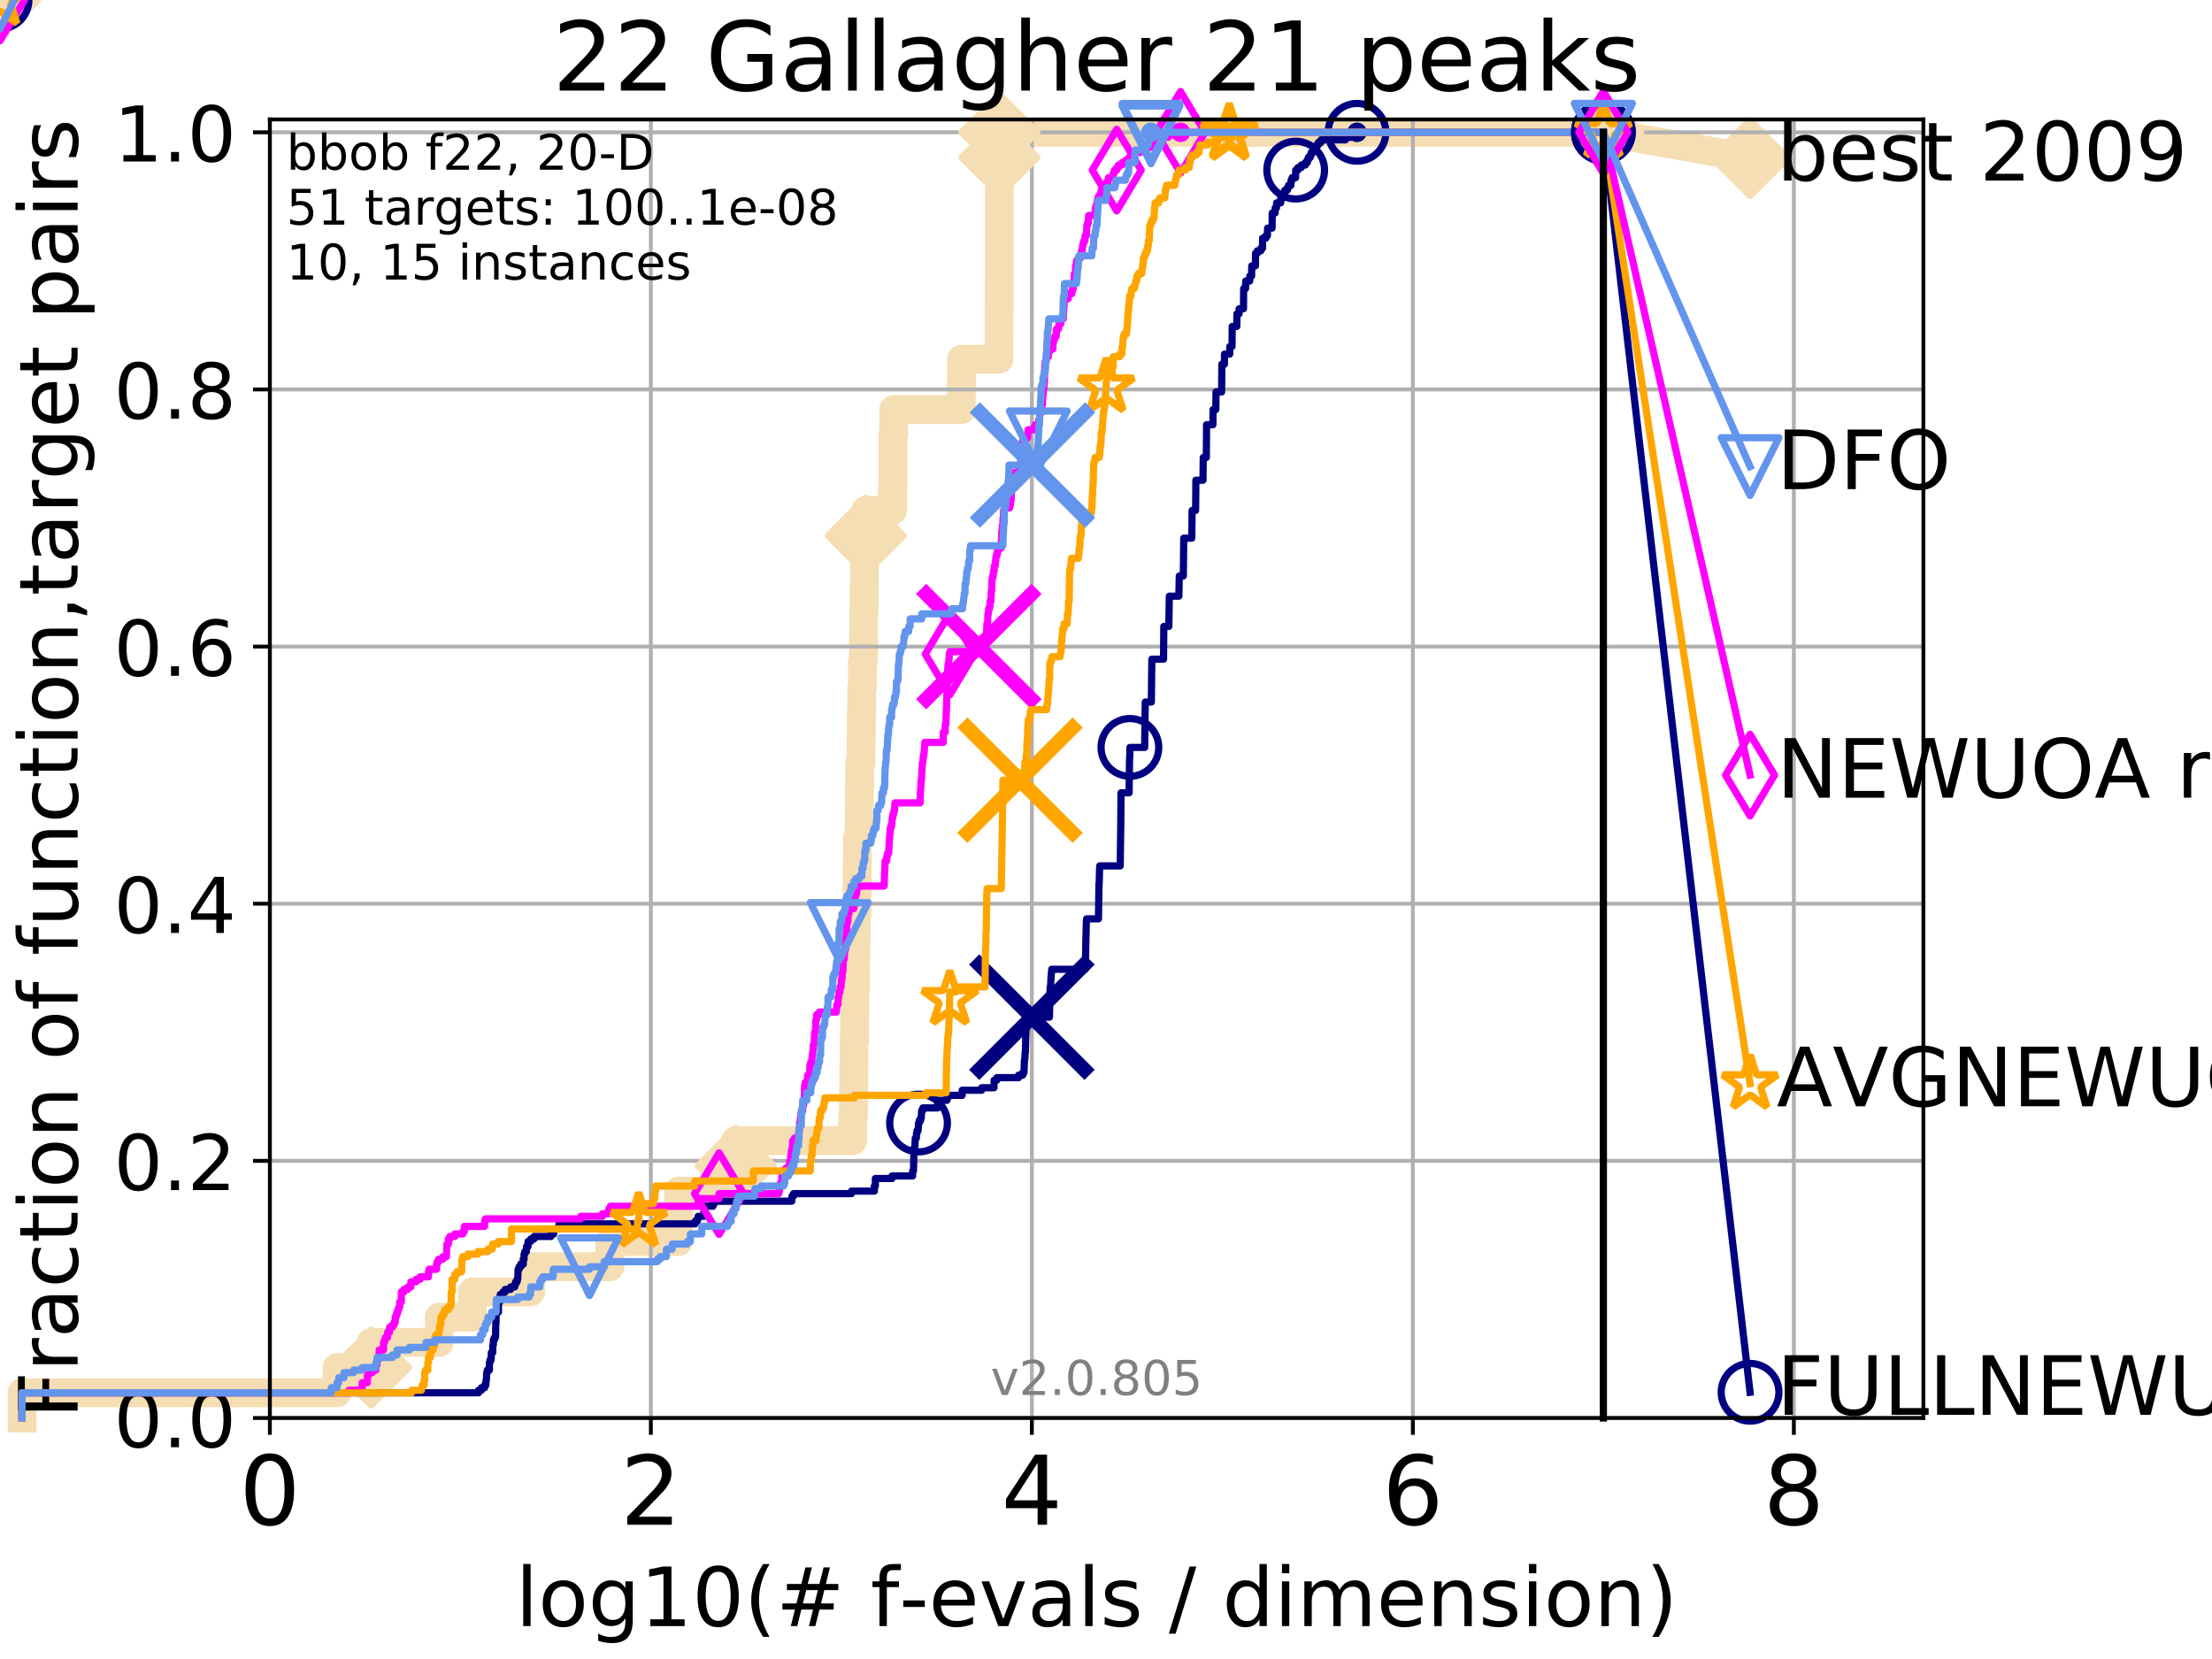 <?xml version="1.0" encoding="utf-8" standalone="no"?>
<!DOCTYPE svg PUBLIC "-//W3C//DTD SVG 1.1//EN"
  "http://www.w3.org/Graphics/SVG/1.1/DTD/svg11.dtd">
<!-- Created with matplotlib (http://matplotlib.org/) -->
<svg height="345pt" version="1.1" viewBox="0 0 460 345" width="460pt" xmlns="http://www.w3.org/2000/svg" xmlns:xlink="http://www.w3.org/1999/xlink">
 <defs>
  <style type="text/css">
*{stroke-linecap:butt;stroke-linejoin:round;}
  </style>
 </defs>
 <g id="figure_1">
  <g id="patch_1">
   <path d="M 0 345.6 
L 460.8 345.6 
L 460.8 0 
L 0 0 
z
" style="fill:#ffffff;"/>
  </g>
  <g id="axes_1">
   <g id="patch_2">
    <path d="M 56.12 294.88 
L 399.984 294.88 
L 399.984 24.84 
L 56.12 24.84 
z
" style="fill:#ffffff;"/>
   </g>
   <g id="line2d_1">
    <path d="M 4.579 294.88 
L 4.579 289.638 
L 70.072 289.638 
L 70.072 284.395 
L 77.175 284.395 
L 77.175 279.153 
L 91.35 279.153 
L 91.35 273.91 
L 98.215 273.91 
L 98.215 268.668 
L 110.326 268.668 
L 110.326 263.425 
L 126.833 263.425 
L 126.833 258.183 
L 141.054 258.183 
L 141.054 252.94 
L 141.134 252.94 
L 141.134 247.698 
L 152.88 247.698 
L 152.88 242.455 
L 153.004 242.455 
L 153.004 237.213 
L 177.305 237.213 
L 177.305 231.97 
L 177.49 231.97 
L 177.49 226.728 
L 177.544 226.728 
L 177.544 221.485 
L 177.583 221.485 
L 177.583 216.243 
L 177.735 216.243 
L 177.735 211 
L 177.799 211 
L 177.799 205.758 
L 177.894 205.758 
L 177.894 200.515 
L 177.955 200.515 
L 177.955 195.273 
L 178.055 195.273 
L 178.055 190.03 
L 178.22 190.03 
L 178.22 184.788 
L 178.256 184.788 
L 178.256 179.546 
L 178.298 179.546 
L 178.298 174.303 
L 178.672 174.303 
L 178.672 169.061 
L 178.716 169.061 
L 178.716 163.818 
L 178.77 163.818 
L 178.77 158.576 
L 179.061 158.576 
L 179.061 153.333 
L 179.123 153.333 
L 179.123 148.091 
L 179.197 148.091 
L 179.197 142.848 
L 179.357 142.848 
L 179.357 137.606 
L 179.574 137.606 
L 179.574 132.363 
L 179.61 132.363 
L 179.61 127.121 
L 179.693 127.121 
L 179.693 121.878 
L 179.759 121.878 
L 179.759 116.636 
L 179.87 116.636 
L 179.87 111.393 
L 180.032 111.393 
L 180.032 106.151 
L 185.609 106.151 
L 185.609 100.908 
L 185.672 100.908 
L 185.672 95.666 
L 185.696 95.666 
L 185.696 90.423 
L 185.848 90.423 
L 185.848 85.181 
L 199.922 85.181 
L 199.922 79.938 
L 199.954 79.938 
L 199.954 74.696 
L 207.768 74.696 
L 207.768 69.453 
L 207.776 69.453 
L 207.776 64.211 
L 207.787 64.211 
L 207.787 58.969 
L 207.795 58.969 
L 207.795 53.726 
L 207.801 53.726 
L 207.801 48.484 
L 207.815 48.484 
L 207.815 43.241 
L 207.82 43.241 
L 207.82 37.999 
L 207.825 37.999 
L 207.825 32.756 
L 207.838 32.756 
L 207.838 27.514 
L 333.43 27.514 
" style="fill:none;stroke:#f5deb3;stroke-linecap:square;stroke-width:6;"/>
   </g>
   <g id="line2d_2">
    <path d="M 0 0 
" style="fill:none;stroke:#f5deb3;stroke-linecap:square;stroke-width:6;"/>
    <defs>
     <path d="M -0 7.778 
L 7.778 0 
L 0 -7.778 
L -7.778 -0 
z
" id="m286695d2c9" style="stroke:#f5deb3;stroke-linejoin:miter;stroke-width:1.5;"/>
    </defs>
    <g>
     <use style="fill:#f5deb3;stroke:#f5deb3;stroke-linejoin:miter;stroke-width:1.5;" x="0" xlink:href="#m286695d2c9" y="0"/>
    </g>
   </g>
   <g id="line2d_3">
    <path d="M 333.43 27.514 
L 363.934 32.861 
" style="fill:none;stroke:#f5deb3;stroke-linecap:square;stroke-width:6;"/>
    <g>
     <use style="fill:#f5deb3;stroke:#f5deb3;stroke-linejoin:miter;stroke-width:1.5;" x="333.43" xlink:href="#m286695d2c9" y="27.514"/>
     <use style="fill:#f5deb3;stroke:#f5deb3;stroke-linejoin:miter;stroke-width:1.5;" x="363.934" xlink:href="#m286695d2c9" y="32.861"/>
    </g>
   </g>
   <g id="matplotlib.axis_1">
    <g id="xtick_1">
     <g id="line2d_4">
      <path clip-path="url(#p2d982c765a)" d="M 56.12 294.88 
L 56.12 24.84 
" style="fill:none;stroke:#b0b0b0;stroke-linecap:square;stroke-width:0.8;"/>
     </g>
     <g id="line2d_5">
      <defs>
       <path d="M 0 0 
L 0 3.5 
" id="m61a62ea469" style="stroke:#000000;stroke-width:0.8;"/>
      </defs>
      <g>
       <use style="stroke:#000000;stroke-width:0.8;" x="56.12" xlink:href="#m61a62ea469" y="294.88"/>
      </g>
     </g>
     <g id="text_1">
      <!-- 0 -->
      <defs>
       <path d="M 31.781 66.406 
Q 24.172 66.406 20.328 58.906 
Q 16.5 51.422 16.5 36.375 
Q 16.5 21.391 20.328 13.891 
Q 24.172 6.391 31.781 6.391 
Q 39.453 6.391 43.281 13.891 
Q 47.125 21.391 47.125 36.375 
Q 47.125 51.422 43.281 58.906 
Q 39.453 66.406 31.781 66.406 
z
M 31.781 74.219 
Q 44.047 74.219 50.516 64.516 
Q 56.984 54.828 56.984 36.375 
Q 56.984 17.969 50.516 8.266 
Q 44.047 -1.422 31.781 -1.422 
Q 19.531 -1.422 13.062 8.266 
Q 6.594 17.969 6.594 36.375 
Q 6.594 54.828 13.062 64.516 
Q 19.531 74.219 31.781 74.219 
z
" id="DejaVuSans-30"/>
      </defs>
      <g transform="translate(49.758 317.077)scale(0.2 -0.2)">
       <use xlink:href="#DejaVuSans-30"/>
      </g>
     </g>
    </g>
    <g id="xtick_2">
     <g id="line2d_6">
      <path clip-path="url(#p2d982c765a)" d="M 135.351 294.88 
L 135.351 24.84 
" style="fill:none;stroke:#b0b0b0;stroke-linecap:square;stroke-width:0.8;"/>
     </g>
     <g id="line2d_7">
      <g>
       <use style="stroke:#000000;stroke-width:0.8;" x="135.351" xlink:href="#m61a62ea469" y="294.88"/>
      </g>
     </g>
     <g id="text_2">
      <!-- 2 -->
      <defs>
       <path d="M 19.188 8.297 
L 53.609 8.297 
L 53.609 0 
L 7.328 0 
L 7.328 8.297 
Q 12.938 14.109 22.625 23.891 
Q 32.328 33.688 34.812 36.531 
Q 39.547 41.844 41.422 45.531 
Q 43.312 49.219 43.312 52.781 
Q 43.312 58.594 39.234 62.25 
Q 35.156 65.922 28.609 65.922 
Q 23.969 65.922 18.812 64.312 
Q 13.672 62.703 7.812 59.422 
L 7.812 69.391 
Q 13.766 71.781 18.938 73 
Q 24.125 74.219 28.422 74.219 
Q 39.75 74.219 46.484 68.547 
Q 53.219 62.891 53.219 53.422 
Q 53.219 48.922 51.531 44.891 
Q 49.859 40.875 45.406 35.406 
Q 44.188 33.984 37.641 27.219 
Q 31.109 20.453 19.188 8.297 
z
" id="DejaVuSans-32"/>
      </defs>
      <g transform="translate(128.989 317.077)scale(0.2 -0.2)">
       <use xlink:href="#DejaVuSans-32"/>
      </g>
     </g>
    </g>
    <g id="xtick_3">
     <g id="line2d_8">
      <path clip-path="url(#p2d982c765a)" d="M 214.583 294.88 
L 214.583 24.84 
" style="fill:none;stroke:#b0b0b0;stroke-linecap:square;stroke-width:0.8;"/>
     </g>
     <g id="line2d_9">
      <g>
       <use style="stroke:#000000;stroke-width:0.8;" x="214.583" xlink:href="#m61a62ea469" y="294.88"/>
      </g>
     </g>
     <g id="text_3">
      <!-- 4 -->
      <defs>
       <path d="M 37.797 64.312 
L 12.891 25.391 
L 37.797 25.391 
z
M 35.203 72.906 
L 47.609 72.906 
L 47.609 25.391 
L 58.016 25.391 
L 58.016 17.188 
L 47.609 17.188 
L 47.609 0 
L 37.797 0 
L 37.797 17.188 
L 4.891 17.188 
L 4.891 26.703 
z
" id="DejaVuSans-34"/>
      </defs>
      <g transform="translate(208.22 317.077)scale(0.2 -0.2)">
       <use xlink:href="#DejaVuSans-34"/>
      </g>
     </g>
    </g>
    <g id="xtick_4">
     <g id="line2d_10">
      <path clip-path="url(#p2d982c765a)" d="M 293.814 294.88 
L 293.814 24.84 
" style="fill:none;stroke:#b0b0b0;stroke-linecap:square;stroke-width:0.8;"/>
     </g>
     <g id="line2d_11">
      <g>
       <use style="stroke:#000000;stroke-width:0.8;" x="293.814" xlink:href="#m61a62ea469" y="294.88"/>
      </g>
     </g>
     <g id="text_4">
      <!-- 6 -->
      <defs>
       <path d="M 33.016 40.375 
Q 26.375 40.375 22.484 35.828 
Q 18.609 31.297 18.609 23.391 
Q 18.609 15.531 22.484 10.953 
Q 26.375 6.391 33.016 6.391 
Q 39.656 6.391 43.531 10.953 
Q 47.406 15.531 47.406 23.391 
Q 47.406 31.297 43.531 35.828 
Q 39.656 40.375 33.016 40.375 
z
M 52.594 71.297 
L 52.594 62.312 
Q 48.875 64.062 45.094 64.984 
Q 41.312 65.922 37.594 65.922 
Q 27.828 65.922 22.672 59.328 
Q 17.531 52.734 16.797 39.406 
Q 19.672 43.656 24.016 45.922 
Q 28.375 48.188 33.594 48.188 
Q 44.578 48.188 50.953 41.516 
Q 57.328 34.859 57.328 23.391 
Q 57.328 12.156 50.688 5.359 
Q 44.047 -1.422 33.016 -1.422 
Q 20.359 -1.422 13.672 8.266 
Q 6.984 17.969 6.984 36.375 
Q 6.984 53.656 15.188 63.938 
Q 23.391 74.219 37.203 74.219 
Q 40.922 74.219 44.703 73.484 
Q 48.484 72.75 52.594 71.297 
z
" id="DejaVuSans-36"/>
      </defs>
      <g transform="translate(287.452 317.077)scale(0.2 -0.2)">
       <use xlink:href="#DejaVuSans-36"/>
      </g>
     </g>
    </g>
    <g id="xtick_5">
     <g id="line2d_12">
      <path clip-path="url(#p2d982c765a)" d="M 373.045 294.88 
L 373.045 24.84 
" style="fill:none;stroke:#b0b0b0;stroke-linecap:square;stroke-width:0.8;"/>
     </g>
     <g id="line2d_13">
      <g>
       <use style="stroke:#000000;stroke-width:0.8;" x="373.045" xlink:href="#m61a62ea469" y="294.88"/>
      </g>
     </g>
     <g id="text_5">
      <!-- 8 -->
      <defs>
       <path d="M 31.781 34.625 
Q 24.75 34.625 20.719 30.859 
Q 16.703 27.094 16.703 20.516 
Q 16.703 13.922 20.719 10.156 
Q 24.75 6.391 31.781 6.391 
Q 38.812 6.391 42.859 10.172 
Q 46.922 13.969 46.922 20.516 
Q 46.922 27.094 42.891 30.859 
Q 38.875 34.625 31.781 34.625 
z
M 21.922 38.812 
Q 15.578 40.375 12.031 44.719 
Q 8.5 49.078 8.5 55.328 
Q 8.5 64.062 14.719 69.141 
Q 20.953 74.219 31.781 74.219 
Q 42.672 74.219 48.875 69.141 
Q 55.078 64.062 55.078 55.328 
Q 55.078 49.078 51.531 44.719 
Q 48 40.375 41.703 38.812 
Q 48.828 37.156 52.797 32.312 
Q 56.781 27.484 56.781 20.516 
Q 56.781 9.906 50.312 4.234 
Q 43.844 -1.422 31.781 -1.422 
Q 19.734 -1.422 13.25 4.234 
Q 6.781 9.906 6.781 20.516 
Q 6.781 27.484 10.781 32.312 
Q 14.797 37.156 21.922 38.812 
z
M 18.312 54.391 
Q 18.312 48.734 21.844 45.562 
Q 25.391 42.391 31.781 42.391 
Q 38.141 42.391 41.719 45.562 
Q 45.312 48.734 45.312 54.391 
Q 45.312 60.062 41.719 63.234 
Q 38.141 66.406 31.781 66.406 
Q 25.391 66.406 21.844 63.234 
Q 18.312 60.062 18.312 54.391 
z
" id="DejaVuSans-38"/>
      </defs>
      <g transform="translate(366.683 317.077)scale(0.2 -0.2)">
       <use xlink:href="#DejaVuSans-38"/>
      </g>
     </g>
    </g>
    <g id="text_6">
     <!-- log10(# f-evals / dimension) -->
     <defs>
      <path d="M 9.422 75.984 
L 18.406 75.984 
L 18.406 0 
L 9.422 0 
z
" id="DejaVuSans-6c"/>
      <path d="M 30.609 48.391 
Q 23.391 48.391 19.188 42.75 
Q 14.984 37.109 14.984 27.297 
Q 14.984 17.484 19.156 11.844 
Q 23.344 6.203 30.609 6.203 
Q 37.797 6.203 41.984 11.859 
Q 46.188 17.531 46.188 27.297 
Q 46.188 37.016 41.984 42.703 
Q 37.797 48.391 30.609 48.391 
z
M 30.609 56 
Q 42.328 56 49.016 48.375 
Q 55.719 40.766 55.719 27.297 
Q 55.719 13.875 49.016 6.219 
Q 42.328 -1.422 30.609 -1.422 
Q 18.844 -1.422 12.172 6.219 
Q 5.516 13.875 5.516 27.297 
Q 5.516 40.766 12.172 48.375 
Q 18.844 56 30.609 56 
z
" id="DejaVuSans-6f"/>
      <path d="M 45.406 27.984 
Q 45.406 37.75 41.375 43.109 
Q 37.359 48.484 30.078 48.484 
Q 22.859 48.484 18.828 43.109 
Q 14.797 37.75 14.797 27.984 
Q 14.797 18.266 18.828 12.891 
Q 22.859 7.516 30.078 7.516 
Q 37.359 7.516 41.375 12.891 
Q 45.406 18.266 45.406 27.984 
z
M 54.391 6.781 
Q 54.391 -7.172 48.188 -13.984 
Q 42 -20.797 29.203 -20.797 
Q 24.469 -20.797 20.266 -20.094 
Q 16.062 -19.391 12.109 -17.922 
L 12.109 -9.188 
Q 16.062 -11.328 19.922 -12.344 
Q 23.781 -13.375 27.781 -13.375 
Q 36.625 -13.375 41.016 -8.766 
Q 45.406 -4.156 45.406 5.172 
L 45.406 9.625 
Q 42.625 4.781 38.281 2.391 
Q 33.938 0 27.875 0 
Q 17.828 0 11.672 7.656 
Q 5.516 15.328 5.516 27.984 
Q 5.516 40.672 11.672 48.328 
Q 17.828 56 27.875 56 
Q 33.938 56 38.281 53.609 
Q 42.625 51.219 45.406 46.391 
L 45.406 54.688 
L 54.391 54.688 
z
" id="DejaVuSans-67"/>
      <path d="M 12.406 8.297 
L 28.516 8.297 
L 28.516 63.922 
L 10.984 60.406 
L 10.984 69.391 
L 28.422 72.906 
L 38.281 72.906 
L 38.281 8.297 
L 54.391 8.297 
L 54.391 0 
L 12.406 0 
z
" id="DejaVuSans-31"/>
      <path d="M 31 75.875 
Q 24.469 64.656 21.281 53.656 
Q 18.109 42.672 18.109 31.391 
Q 18.109 20.125 21.312 9.062 
Q 24.516 -2 31 -13.188 
L 23.188 -13.188 
Q 15.875 -1.703 12.234 9.375 
Q 8.594 20.453 8.594 31.391 
Q 8.594 42.281 12.203 53.312 
Q 15.828 64.359 23.188 75.875 
z
" id="DejaVuSans-28"/>
      <path d="M 51.125 44 
L 36.922 44 
L 32.812 27.688 
L 47.125 27.688 
z
M 43.797 71.781 
L 38.719 51.516 
L 52.984 51.516 
L 58.109 71.781 
L 65.922 71.781 
L 60.891 51.516 
L 76.125 51.516 
L 76.125 44 
L 58.984 44 
L 54.984 27.688 
L 70.516 27.688 
L 70.516 20.219 
L 53.078 20.219 
L 48 0 
L 40.188 0 
L 45.219 20.219 
L 30.906 20.219 
L 25.875 0 
L 18.016 0 
L 23.094 20.219 
L 7.719 20.219 
L 7.719 27.688 
L 24.906 27.688 
L 29 44 
L 13.281 44 
L 13.281 51.516 
L 30.906 51.516 
L 35.891 71.781 
z
" id="DejaVuSans-23"/>
      <path id="DejaVuSans-20"/>
      <path d="M 37.109 75.984 
L 37.109 68.5 
L 28.516 68.5 
Q 23.688 68.5 21.797 66.547 
Q 19.922 64.594 19.922 59.516 
L 19.922 54.688 
L 34.719 54.688 
L 34.719 47.703 
L 19.922 47.703 
L 19.922 0 
L 10.891 0 
L 10.891 47.703 
L 2.297 47.703 
L 2.297 54.688 
L 10.891 54.688 
L 10.891 58.5 
Q 10.891 67.625 15.141 71.797 
Q 19.391 75.984 28.609 75.984 
z
" id="DejaVuSans-66"/>
      <path d="M 4.891 31.391 
L 31.203 31.391 
L 31.203 23.391 
L 4.891 23.391 
z
" id="DejaVuSans-2d"/>
      <path d="M 56.203 29.594 
L 56.203 25.203 
L 14.891 25.203 
Q 15.484 15.922 20.484 11.062 
Q 25.484 6.203 34.422 6.203 
Q 39.594 6.203 44.453 7.469 
Q 49.312 8.734 54.109 11.281 
L 54.109 2.781 
Q 49.266 0.734 44.188 -0.344 
Q 39.109 -1.422 33.891 -1.422 
Q 20.797 -1.422 13.156 6.188 
Q 5.516 13.812 5.516 26.812 
Q 5.516 40.234 12.766 48.109 
Q 20.016 56 32.328 56 
Q 43.359 56 49.781 48.891 
Q 56.203 41.797 56.203 29.594 
z
M 47.219 32.234 
Q 47.125 39.594 43.094 43.984 
Q 39.062 48.391 32.422 48.391 
Q 24.906 48.391 20.391 44.141 
Q 15.875 39.891 15.188 32.172 
z
" id="DejaVuSans-65"/>
      <path d="M 2.984 54.688 
L 12.5 54.688 
L 29.594 8.797 
L 46.688 54.688 
L 56.203 54.688 
L 35.688 0 
L 23.484 0 
z
" id="DejaVuSans-76"/>
      <path d="M 34.281 27.484 
Q 23.391 27.484 19.188 25 
Q 14.984 22.516 14.984 16.5 
Q 14.984 11.719 18.141 8.906 
Q 21.297 6.109 26.703 6.109 
Q 34.188 6.109 38.703 11.406 
Q 43.219 16.703 43.219 25.484 
L 43.219 27.484 
z
M 52.203 31.203 
L 52.203 0 
L 43.219 0 
L 43.219 8.297 
Q 40.141 3.328 35.547 0.953 
Q 30.953 -1.422 24.312 -1.422 
Q 15.922 -1.422 10.953 3.297 
Q 6 8.016 6 15.922 
Q 6 25.141 12.172 29.828 
Q 18.359 34.516 30.609 34.516 
L 43.219 34.516 
L 43.219 35.406 
Q 43.219 41.609 39.141 45 
Q 35.062 48.391 27.688 48.391 
Q 23 48.391 18.547 47.266 
Q 14.109 46.141 10.016 43.891 
L 10.016 52.203 
Q 14.938 54.109 19.578 55.047 
Q 24.219 56 28.609 56 
Q 40.484 56 46.344 49.844 
Q 52.203 43.703 52.203 31.203 
z
" id="DejaVuSans-61"/>
      <path d="M 44.281 53.078 
L 44.281 44.578 
Q 40.484 46.531 36.375 47.5 
Q 32.281 48.484 27.875 48.484 
Q 21.188 48.484 17.844 46.438 
Q 14.5 44.391 14.5 40.281 
Q 14.5 37.156 16.891 35.375 
Q 19.281 33.594 26.516 31.984 
L 29.594 31.297 
Q 39.156 29.25 43.188 25.516 
Q 47.219 21.781 47.219 15.094 
Q 47.219 7.469 41.188 3.016 
Q 35.156 -1.422 24.609 -1.422 
Q 20.219 -1.422 15.453 -0.562 
Q 10.688 0.297 5.422 2 
L 5.422 11.281 
Q 10.406 8.688 15.234 7.391 
Q 20.062 6.109 24.812 6.109 
Q 31.156 6.109 34.562 8.281 
Q 37.984 10.453 37.984 14.406 
Q 37.984 18.062 35.516 20.016 
Q 33.062 21.969 24.703 23.781 
L 21.578 24.516 
Q 13.234 26.266 9.516 29.906 
Q 5.812 33.547 5.812 39.891 
Q 5.812 47.609 11.281 51.797 
Q 16.75 56 26.812 56 
Q 31.781 56 36.172 55.266 
Q 40.578 54.547 44.281 53.078 
z
" id="DejaVuSans-73"/>
      <path d="M 25.391 72.906 
L 33.688 72.906 
L 8.297 -9.281 
L 0 -9.281 
z
" id="DejaVuSans-2f"/>
      <path d="M 45.406 46.391 
L 45.406 75.984 
L 54.391 75.984 
L 54.391 0 
L 45.406 0 
L 45.406 8.203 
Q 42.578 3.328 38.25 0.953 
Q 33.938 -1.422 27.875 -1.422 
Q 17.969 -1.422 11.734 6.484 
Q 5.516 14.406 5.516 27.297 
Q 5.516 40.188 11.734 48.094 
Q 17.969 56 27.875 56 
Q 33.938 56 38.25 53.625 
Q 42.578 51.266 45.406 46.391 
z
M 14.797 27.297 
Q 14.797 17.391 18.875 11.75 
Q 22.953 6.109 30.078 6.109 
Q 37.203 6.109 41.297 11.75 
Q 45.406 17.391 45.406 27.297 
Q 45.406 37.203 41.297 42.844 
Q 37.203 48.484 30.078 48.484 
Q 22.953 48.484 18.875 42.844 
Q 14.797 37.203 14.797 27.297 
z
" id="DejaVuSans-64"/>
      <path d="M 9.422 54.688 
L 18.406 54.688 
L 18.406 0 
L 9.422 0 
z
M 9.422 75.984 
L 18.406 75.984 
L 18.406 64.594 
L 9.422 64.594 
z
" id="DejaVuSans-69"/>
      <path d="M 52 44.188 
Q 55.375 50.25 60.062 53.125 
Q 64.75 56 71.094 56 
Q 79.641 56 84.281 50.016 
Q 88.922 44.047 88.922 33.016 
L 88.922 0 
L 79.891 0 
L 79.891 32.719 
Q 79.891 40.578 77.094 44.375 
Q 74.312 48.188 68.609 48.188 
Q 61.625 48.188 57.562 43.547 
Q 53.516 38.922 53.516 30.906 
L 53.516 0 
L 44.484 0 
L 44.484 32.719 
Q 44.484 40.625 41.703 44.406 
Q 38.922 48.188 33.109 48.188 
Q 26.219 48.188 22.156 43.531 
Q 18.109 38.875 18.109 30.906 
L 18.109 0 
L 9.078 0 
L 9.078 54.688 
L 18.109 54.688 
L 18.109 46.188 
Q 21.188 51.219 25.484 53.609 
Q 29.781 56 35.688 56 
Q 41.656 56 45.828 52.969 
Q 50 49.953 52 44.188 
z
" id="DejaVuSans-6d"/>
      <path d="M 54.891 33.016 
L 54.891 0 
L 45.906 0 
L 45.906 32.719 
Q 45.906 40.484 42.875 44.328 
Q 39.844 48.188 33.797 48.188 
Q 26.516 48.188 22.312 43.547 
Q 18.109 38.922 18.109 30.906 
L 18.109 0 
L 9.078 0 
L 9.078 54.688 
L 18.109 54.688 
L 18.109 46.188 
Q 21.344 51.125 25.703 53.562 
Q 30.078 56 35.797 56 
Q 45.219 56 50.047 50.172 
Q 54.891 44.344 54.891 33.016 
z
" id="DejaVuSans-6e"/>
      <path d="M 8.016 75.875 
L 15.828 75.875 
Q 23.141 64.359 26.781 53.312 
Q 30.422 42.281 30.422 31.391 
Q 30.422 20.453 26.781 9.375 
Q 23.141 -1.703 15.828 -13.188 
L 8.016 -13.188 
Q 14.5 -2 17.703 9.062 
Q 20.906 20.125 20.906 31.391 
Q 20.906 42.672 17.703 53.656 
Q 14.5 64.656 8.016 75.875 
z
" id="DejaVuSans-29"/>
     </defs>
     <g transform="translate(107.211 338.154)scale(0.17 -0.17)">
      <use xlink:href="#DejaVuSans-6c"/>
      <use x="27.783" xlink:href="#DejaVuSans-6f"/>
      <use x="88.965" xlink:href="#DejaVuSans-67"/>
      <use x="152.441" xlink:href="#DejaVuSans-31"/>
      <use x="216.064" xlink:href="#DejaVuSans-30"/>
      <use x="279.688" xlink:href="#DejaVuSans-28"/>
      <use x="318.701" xlink:href="#DejaVuSans-23"/>
      <use x="402.49" xlink:href="#DejaVuSans-20"/>
      <use x="434.277" xlink:href="#DejaVuSans-66"/>
      <use x="469.404" xlink:href="#DejaVuSans-2d"/>
      <use x="505.488" xlink:href="#DejaVuSans-65"/>
      <use x="567.012" xlink:href="#DejaVuSans-76"/>
      <use x="626.191" xlink:href="#DejaVuSans-61"/>
      <use x="687.471" xlink:href="#DejaVuSans-6c"/>
      <use x="715.254" xlink:href="#DejaVuSans-73"/>
      <use x="767.354" xlink:href="#DejaVuSans-20"/>
      <use x="799.141" xlink:href="#DejaVuSans-2f"/>
      <use x="832.832" xlink:href="#DejaVuSans-20"/>
      <use x="864.619" xlink:href="#DejaVuSans-64"/>
      <use x="928.096" xlink:href="#DejaVuSans-69"/>
      <use x="955.879" xlink:href="#DejaVuSans-6d"/>
      <use x="1053.291" xlink:href="#DejaVuSans-65"/>
      <use x="1114.814" xlink:href="#DejaVuSans-6e"/>
      <use x="1178.193" xlink:href="#DejaVuSans-73"/>
      <use x="1230.293" xlink:href="#DejaVuSans-69"/>
      <use x="1258.076" xlink:href="#DejaVuSans-6f"/>
      <use x="1319.258" xlink:href="#DejaVuSans-6e"/>
      <use x="1382.637" xlink:href="#DejaVuSans-29"/>
     </g>
    </g>
   </g>
   <g id="matplotlib.axis_2">
    <g id="ytick_1">
     <g id="line2d_14">
      <path clip-path="url(#p2d982c765a)" d="M 56.12 294.88 
L 399.984 294.88 
" style="fill:none;stroke:#b0b0b0;stroke-linecap:square;stroke-width:0.8;"/>
     </g>
     <g id="line2d_15">
      <defs>
       <path d="M 0 0 
L -3.5 0 
" id="m22a51f066c" style="stroke:#000000;stroke-width:0.8;"/>
      </defs>
      <g>
       <use style="stroke:#000000;stroke-width:0.8;" x="56.12" xlink:href="#m22a51f066c" y="294.88"/>
      </g>
     </g>
     <g id="text_7">
      <!-- 0.0 -->
      <defs>
       <path d="M 10.688 12.406 
L 21 12.406 
L 21 0 
L 10.688 0 
z
" id="DejaVuSans-2e"/>
      </defs>
      <g transform="translate(23.675 300.959)scale(0.16 -0.16)">
       <use xlink:href="#DejaVuSans-30"/>
       <use x="63.623" xlink:href="#DejaVuSans-2e"/>
       <use x="95.41" xlink:href="#DejaVuSans-30"/>
      </g>
     </g>
    </g>
    <g id="ytick_2">
     <g id="line2d_16">
      <path clip-path="url(#p2d982c765a)" d="M 56.12 241.407 
L 399.984 241.407 
" style="fill:none;stroke:#b0b0b0;stroke-linecap:square;stroke-width:0.8;"/>
     </g>
     <g id="line2d_17">
      <g>
       <use style="stroke:#000000;stroke-width:0.8;" x="56.12" xlink:href="#m22a51f066c" y="241.407"/>
      </g>
     </g>
     <g id="text_8">
      <!-- 0.2 -->
      <g transform="translate(23.675 247.485)scale(0.16 -0.16)">
       <use xlink:href="#DejaVuSans-30"/>
       <use x="63.623" xlink:href="#DejaVuSans-2e"/>
       <use x="95.41" xlink:href="#DejaVuSans-32"/>
      </g>
     </g>
    </g>
    <g id="ytick_3">
     <g id="line2d_18">
      <path clip-path="url(#p2d982c765a)" d="M 56.12 187.933 
L 399.984 187.933 
" style="fill:none;stroke:#b0b0b0;stroke-linecap:square;stroke-width:0.8;"/>
     </g>
     <g id="line2d_19">
      <g>
       <use style="stroke:#000000;stroke-width:0.8;" x="56.12" xlink:href="#m22a51f066c" y="187.933"/>
      </g>
     </g>
     <g id="text_9">
      <!-- 0.4 -->
      <g transform="translate(23.675 194.012)scale(0.16 -0.16)">
       <use xlink:href="#DejaVuSans-30"/>
       <use x="63.623" xlink:href="#DejaVuSans-2e"/>
       <use x="95.41" xlink:href="#DejaVuSans-34"/>
      </g>
     </g>
    </g>
    <g id="ytick_4">
     <g id="line2d_20">
      <path clip-path="url(#p2d982c765a)" d="M 56.12 134.46 
L 399.984 134.46 
" style="fill:none;stroke:#b0b0b0;stroke-linecap:square;stroke-width:0.8;"/>
     </g>
     <g id="line2d_21">
      <g>
       <use style="stroke:#000000;stroke-width:0.8;" x="56.12" xlink:href="#m22a51f066c" y="134.46"/>
      </g>
     </g>
     <g id="text_10">
      <!-- 0.6 -->
      <g transform="translate(23.675 140.539)scale(0.16 -0.16)">
       <use xlink:href="#DejaVuSans-30"/>
       <use x="63.623" xlink:href="#DejaVuSans-2e"/>
       <use x="95.41" xlink:href="#DejaVuSans-36"/>
      </g>
     </g>
    </g>
    <g id="ytick_5">
     <g id="line2d_22">
      <path clip-path="url(#p2d982c765a)" d="M 56.12 80.987 
L 399.984 80.987 
" style="fill:none;stroke:#b0b0b0;stroke-linecap:square;stroke-width:0.8;"/>
     </g>
     <g id="line2d_23">
      <g>
       <use style="stroke:#000000;stroke-width:0.8;" x="56.12" xlink:href="#m22a51f066c" y="80.987"/>
      </g>
     </g>
     <g id="text_11">
      <!-- 0.8 -->
      <g transform="translate(23.675 87.066)scale(0.16 -0.16)">
       <use xlink:href="#DejaVuSans-30"/>
       <use x="63.623" xlink:href="#DejaVuSans-2e"/>
       <use x="95.41" xlink:href="#DejaVuSans-38"/>
      </g>
     </g>
    </g>
    <g id="ytick_6">
     <g id="line2d_24">
      <path clip-path="url(#p2d982c765a)" d="M 56.12 27.514 
L 399.984 27.514 
" style="fill:none;stroke:#b0b0b0;stroke-linecap:square;stroke-width:0.8;"/>
     </g>
     <g id="line2d_25">
      <g>
       <use style="stroke:#000000;stroke-width:0.8;" x="56.12" xlink:href="#m22a51f066c" y="27.514"/>
      </g>
     </g>
     <g id="text_12">
      <!-- 1.0 -->
      <g transform="translate(23.675 33.592)scale(0.16 -0.16)">
       <use xlink:href="#DejaVuSans-31"/>
       <use x="63.623" xlink:href="#DejaVuSans-2e"/>
       <use x="95.41" xlink:href="#DejaVuSans-30"/>
      </g>
     </g>
    </g>
    <g id="text_13">
     <!-- Fraction of function,target pairs -->
     <defs>
      <path d="M 9.812 72.906 
L 51.703 72.906 
L 51.703 64.594 
L 19.672 64.594 
L 19.672 43.109 
L 48.578 43.109 
L 48.578 34.812 
L 19.672 34.812 
L 19.672 0 
L 9.812 0 
z
" id="DejaVuSans-46"/>
      <path d="M 41.109 46.297 
Q 39.594 47.172 37.812 47.578 
Q 36.031 48 33.891 48 
Q 26.266 48 22.188 43.047 
Q 18.109 38.094 18.109 28.812 
L 18.109 0 
L 9.078 0 
L 9.078 54.688 
L 18.109 54.688 
L 18.109 46.188 
Q 20.953 51.172 25.484 53.578 
Q 30.031 56 36.531 56 
Q 37.453 56 38.578 55.875 
Q 39.703 55.766 41.062 55.516 
z
" id="DejaVuSans-72"/>
      <path d="M 48.781 52.594 
L 48.781 44.188 
Q 44.969 46.297 41.141 47.344 
Q 37.312 48.391 33.406 48.391 
Q 24.656 48.391 19.812 42.844 
Q 14.984 37.312 14.984 27.297 
Q 14.984 17.281 19.812 11.734 
Q 24.656 6.203 33.406 6.203 
Q 37.312 6.203 41.141 7.25 
Q 44.969 8.297 48.781 10.406 
L 48.781 2.094 
Q 45.016 0.344 40.984 -0.531 
Q 36.969 -1.422 32.422 -1.422 
Q 20.062 -1.422 12.781 6.344 
Q 5.516 14.109 5.516 27.297 
Q 5.516 40.672 12.859 48.328 
Q 20.219 56 33.016 56 
Q 37.156 56 41.109 55.141 
Q 45.062 54.297 48.781 52.594 
z
" id="DejaVuSans-63"/>
      <path d="M 18.312 70.219 
L 18.312 54.688 
L 36.812 54.688 
L 36.812 47.703 
L 18.312 47.703 
L 18.312 18.016 
Q 18.312 11.328 20.141 9.422 
Q 21.969 7.516 27.594 7.516 
L 36.812 7.516 
L 36.812 0 
L 27.594 0 
Q 17.188 0 13.234 3.875 
Q 9.281 7.766 9.281 18.016 
L 9.281 47.703 
L 2.688 47.703 
L 2.688 54.688 
L 9.281 54.688 
L 9.281 70.219 
z
" id="DejaVuSans-74"/>
      <path d="M 8.5 21.578 
L 8.5 54.688 
L 17.484 54.688 
L 17.484 21.922 
Q 17.484 14.156 20.5 10.266 
Q 23.531 6.391 29.594 6.391 
Q 36.859 6.391 41.078 11.031 
Q 45.312 15.672 45.312 23.688 
L 45.312 54.688 
L 54.297 54.688 
L 54.297 0 
L 45.312 0 
L 45.312 8.406 
Q 42.047 3.422 37.719 1 
Q 33.406 -1.422 27.688 -1.422 
Q 18.266 -1.422 13.375 4.438 
Q 8.5 10.297 8.5 21.578 
z
M 31.109 56 
z
" id="DejaVuSans-75"/>
      <path d="M 11.719 12.406 
L 22.016 12.406 
L 22.016 4 
L 14.016 -11.625 
L 7.719 -11.625 
L 11.719 4 
z
" id="DejaVuSans-2c"/>
      <path d="M 18.109 8.203 
L 18.109 -20.797 
L 9.078 -20.797 
L 9.078 54.688 
L 18.109 54.688 
L 18.109 46.391 
Q 20.953 51.266 25.266 53.625 
Q 29.594 56 35.594 56 
Q 45.562 56 51.781 48.094 
Q 58.016 40.188 58.016 27.297 
Q 58.016 14.406 51.781 6.484 
Q 45.562 -1.422 35.594 -1.422 
Q 29.594 -1.422 25.266 0.953 
Q 20.953 3.328 18.109 8.203 
z
M 48.688 27.297 
Q 48.688 37.203 44.609 42.844 
Q 40.531 48.484 33.406 48.484 
Q 26.266 48.484 22.188 42.844 
Q 18.109 37.203 18.109 27.297 
Q 18.109 17.391 22.188 11.75 
Q 26.266 6.109 33.406 6.109 
Q 40.531 6.109 44.609 11.75 
Q 48.688 17.391 48.688 27.297 
z
" id="DejaVuSans-70"/>
     </defs>
     <g transform="translate(16.14 294.999)rotate(-90)scale(0.17 -0.17)">
      <use xlink:href="#DejaVuSans-46"/>
      <use x="57.41" xlink:href="#DejaVuSans-72"/>
      <use x="98.523" xlink:href="#DejaVuSans-61"/>
      <use x="159.803" xlink:href="#DejaVuSans-63"/>
      <use x="214.783" xlink:href="#DejaVuSans-74"/>
      <use x="253.992" xlink:href="#DejaVuSans-69"/>
      <use x="281.775" xlink:href="#DejaVuSans-6f"/>
      <use x="342.957" xlink:href="#DejaVuSans-6e"/>
      <use x="406.336" xlink:href="#DejaVuSans-20"/>
      <use x="438.123" xlink:href="#DejaVuSans-6f"/>
      <use x="499.305" xlink:href="#DejaVuSans-66"/>
      <use x="534.51" xlink:href="#DejaVuSans-20"/>
      <use x="566.297" xlink:href="#DejaVuSans-66"/>
      <use x="601.502" xlink:href="#DejaVuSans-75"/>
      <use x="664.881" xlink:href="#DejaVuSans-6e"/>
      <use x="728.26" xlink:href="#DejaVuSans-63"/>
      <use x="783.24" xlink:href="#DejaVuSans-74"/>
      <use x="822.449" xlink:href="#DejaVuSans-69"/>
      <use x="850.232" xlink:href="#DejaVuSans-6f"/>
      <use x="911.414" xlink:href="#DejaVuSans-6e"/>
      <use x="974.793" xlink:href="#DejaVuSans-2c"/>
      <use x="1006.58" xlink:href="#DejaVuSans-74"/>
      <use x="1045.789" xlink:href="#DejaVuSans-61"/>
      <use x="1107.068" xlink:href="#DejaVuSans-72"/>
      <use x="1148.166" xlink:href="#DejaVuSans-67"/>
      <use x="1211.643" xlink:href="#DejaVuSans-65"/>
      <use x="1273.166" xlink:href="#DejaVuSans-74"/>
      <use x="1312.375" xlink:href="#DejaVuSans-20"/>
      <use x="1344.162" xlink:href="#DejaVuSans-70"/>
      <use x="1407.639" xlink:href="#DejaVuSans-61"/>
      <use x="1468.918" xlink:href="#DejaVuSans-69"/>
      <use x="1496.701" xlink:href="#DejaVuSans-72"/>
      <use x="1537.814" xlink:href="#DejaVuSans-73"/>
     </g>
    </g>
   </g>
   <g id="line2d_26">
    <defs>
     <path d="M 0 1.5 
C 0.398 1.5 0.779 1.342 1.061 1.061 
C 1.342 0.779 1.5 0.398 1.5 0 
C 1.5 -0.398 1.342 -0.779 1.061 -1.061 
C 0.779 -1.342 0.398 -1.5 0 -1.5 
C -0.398 -1.5 -0.779 -1.342 -1.061 -1.061 
C -1.342 -0.779 -1.5 -0.398 -1.5 0 
C -1.5 0.398 -1.342 0.779 -1.061 1.061 
C -0.779 1.342 -0.398 1.5 0 1.5 
z
" id="mcd4dda7368" style="stroke:#f5deb3;"/>
    </defs>
    <g>
     <use style="fill:#f5deb3;stroke:#f5deb3;" x="207.838" xlink:href="#mcd4dda7368" y="27.514"/>
     <use style="fill:#f5deb3;stroke:#f5deb3;" x="207.838" xlink:href="#mcd4dda7368" y="27.514"/>
    </g>
   </g>
   <g id="line2d_27">
    <g>
     <use style="fill:#f5deb3;stroke:#f5deb3;stroke-linejoin:miter;stroke-width:1.5;" x="77.175" xlink:href="#m286695d2c9" y="284.395"/>
     <use style="fill:#f5deb3;stroke:#f5deb3;stroke-linejoin:miter;stroke-width:1.5;" x="153.004" xlink:href="#m286695d2c9" y="242.455"/>
     <use style="fill:#f5deb3;stroke:#f5deb3;stroke-linejoin:miter;stroke-width:1.5;" x="180.032" xlink:href="#m286695d2c9" y="111.393"/>
     <use style="fill:#f5deb3;stroke:#f5deb3;stroke-linejoin:miter;stroke-width:1.5;" x="207.838" xlink:href="#m286695d2c9" y="32.756"/>
     <use style="fill:#f5deb3;stroke:#f5deb3;stroke-linejoin:miter;stroke-width:1.5;" x="207.838" xlink:href="#m286695d2c9" y="27.514"/>
     <use style="fill:#f5deb3;stroke:#f5deb3;stroke-linejoin:miter;stroke-width:1.5;" x="333.43" xlink:href="#m286695d2c9" y="27.514"/>
    </g>
   </g>
   <g id="line2d_28">
    <defs>
     <path d="M 0 1.5 
C 0.398 1.5 0.779 1.342 1.061 1.061 
C 1.342 0.779 1.5 0.398 1.5 0 
C 1.5 -0.398 1.342 -0.779 1.061 -1.061 
C 0.779 -1.342 0.398 -1.5 0 -1.5 
C -0.398 -1.5 -0.779 -1.342 -1.061 -1.061 
C -1.342 -0.779 -1.5 -0.398 -1.5 0 
C -1.5 0.398 -1.342 0.779 -1.061 1.061 
C -0.779 1.342 -0.398 1.5 0 1.5 
z
" id="mfc4150c753" style="stroke:#000080;"/>
    </defs>
    <g>
     <use style="fill:#000080;stroke:#000080;" x="282.2" xlink:href="#mfc4150c753" y="27.514"/>
     <use style="fill:#000080;stroke:#000080;" x="282.2" xlink:href="#mfc4150c753" y="27.514"/>
    </g>
   </g>
   <g id="line2d_29">
    <path d="M 4.579 294.88 
L 4.579 289.638 
L 99.506 289.638 
L 99.506 289.113 
L 100.117 289.113 
L 100.117 288.589 
L 100.771 288.589 
L 100.771 288.065 
L 101.026 288.065 
L 101.089 287.016 
L 101.152 287.016 
L 101.215 285.444 
L 101.339 285.444 
L 101.339 284.919 
L 101.769 284.919 
L 101.769 283.347 
L 101.889 283.347 
L 101.889 282.822 
L 102.128 282.822 
L 102.188 281.25 
L 102.481 281.25 
L 102.481 279.677 
L 102.597 279.677 
L 102.597 278.628 
L 102.826 278.628 
L 102.826 278.104 
L 103.052 278.104 
L 103.108 274.959 
L 103.164 274.959 
L 103.164 272.862 
L 103.66 272.862 
L 103.66 270.765 
L 103.929 270.765 
L 104.036 269.192 
L 104.61 269.192 
L 104.61 268.668 
L 105.066 268.668 
L 105.066 268.143 
L 106.18 268.143 
L 106.18 267.619 
L 107.048 267.619 
L 107.048 267.095 
L 107.226 267.095 
L 107.226 266.571 
L 107.532 266.571 
L 107.532 266.046 
L 107.661 266.046 
L 107.747 263.949 
L 107.96 263.949 
L 107.96 263.425 
L 108.295 263.425 
L 108.295 262.901 
L 108.825 262.901 
L 108.825 261.852 
L 108.985 261.852 
L 108.985 260.804 
L 109.144 260.804 
L 109.144 260.28 
L 109.457 260.28 
L 109.495 259.231 
L 109.802 259.231 
L 109.802 258.183 
L 110.362 258.183 
L 110.362 257.658 
L 111.047 257.658 
L 111.047 257.134 
L 114.58 257.134 
L 114.58 256.61 
L 115.146 256.61 
L 115.146 255.561 
L 116.251 255.561 
L 116.251 254.513 
L 144.541 254.513 
L 144.541 253.989 
L 144.989 253.989 
L 144.989 253.464 
L 145.175 253.464 
L 145.175 252.94 
L 146.39 252.94 
L 146.39 250.843 
L 148.271 250.843 
L 148.271 250.319 
L 148.521 250.319 
L 148.521 249.795 
L 164.653 249.795 
L 164.689 248.746 
L 165.022 248.746 
L 165.022 248.222 
L 177.074 248.222 
L 177.074 247.698 
L 181.829 247.698 
L 181.829 246.649 
L 182.042 246.649 
L 182.042 245.076 
L 185.503 245.076 
L 185.503 244.552 
L 189.78 244.552 
L 189.78 243.504 
L 189.964 243.504 
L 190.07 238.785 
L 190.232 238.785 
L 190.343 236.689 
L 190.558 236.689 
L 190.598 235.64 
L 190.706 235.64 
L 190.706 235.116 
L 190.928 235.116 
L 191.02 233.543 
L 191.164 233.543 
L 191.164 233.019 
L 191.451 233.019 
L 191.451 232.495 
L 191.572 232.495 
L 191.671 230.922 
L 191.906 230.922 
L 191.906 230.398 
L 194.989 230.398 
L 194.994 228.825 
L 196.912 228.825 
L 196.912 228.301 
L 197.145 228.301 
L 197.145 227.776 
L 200.089 227.776 
L 200.091 226.728 
L 204.126 226.728 
L 204.126 226.204 
L 206.7 226.204 
L 206.738 224.631 
L 207.304 224.631 
L 207.304 224.107 
L 211.83 224.107 
L 211.83 223.582 
L 212.686 223.582 
L 212.686 223.058 
L 212.948 223.058 
L 213.042 220.437 
L 213.101 220.437 
L 213.195 218.864 
L 213.234 218.864 
L 213.329 215.194 
L 213.346 215.194 
L 213.425 213.097 
L 213.468 213.097 
L 213.522 211.525 
L 218.236 211.525 
L 218.345 206.282 
L 218.36 206.282 
L 218.395 205.234 
L 218.477 205.234 
L 218.568 203.137 
L 218.588 203.137 
L 218.665 202.088 
L 218.709 202.088 
L 218.709 201.564 
L 225.71 201.564 
L 225.821 195.273 
L 225.828 195.273 
L 225.916 191.603 
L 225.963 191.603 
L 225.963 191.079 
L 228.431 191.079 
L 228.541 183.739 
L 228.583 183.739 
L 228.669 180.594 
L 228.695 180.594 
L 228.695 180.07 
L 232.956 180.07 
L 233.061 172.206 
L 233.067 172.206 
L 233.122 164.867 
L 234.804 164.867 
L 234.902 157.527 
L 234.95 157.527 
L 234.972 155.43 
L 238.039 155.43 
L 238.14 147.566 
L 238.152 147.566 
L 238.16 145.994 
L 239.426 145.994 
L 239.533 137.081 
L 241.967 137.081 
L 242.023 130.266 
L 243.068 130.266 
L 243.17 123.975 
L 245.156 123.975 
L 245.237 119.781 
L 246.078 119.781 
L 246.17 111.918 
L 247.835 111.918 
L 247.908 106.151 
L 248.637 106.151 
L 248.691 99.86 
L 250.166 99.86 
L 250.224 95.142 
L 250.863 95.142 
L 250.914 88.326 
L 252.231 88.326 
L 252.265 85.181 
L 252.837 85.181 
L 252.883 81.511 
L 254.042 81.511 
L 254.09 75.744 
L 254.624 75.744 
L 254.644 73.647 
L 255.729 73.647 
L 255.74 72.075 
L 256.208 72.075 
L 256.252 67.881 
L 257.203 67.881 
L 257.224 65.259 
L 257.68 65.259 
L 257.685 64.211 
L 258.591 64.211 
L 258.626 60.017 
L 259.023 60.017 
L 259.062 58.444 
L 259.885 58.444 
L 259.899 57.396 
L 260.283 57.396 
L 260.312 55.299 
L 261.071 55.299 
L 261.102 52.678 
L 261.467 52.678 
L 261.467 52.153 
L 262.203 52.153 
L 262.203 51.629 
L 262.549 51.629 
L 262.565 49.532 
L 263.249 49.532 
L 263.249 49.008 
L 263.568 49.008 
L 263.6 47.435 
L 264.537 47.435 
L 264.565 44.29 
L 265.17 44.29 
L 265.18 43.241 
L 265.456 43.241 
L 265.482 42.193 
L 266.328 42.193 
L 266.347 41.144 
L 266.899 41.144 
L 266.914 40.096 
L 267.158 40.096 
L 267.158 39.571 
L 267.713 39.571 
L 267.713 39.047 
L 267.956 39.047 
L 267.956 38.523 
L 268.47 38.523 
L 268.484 37.474 
L 268.704 37.474 
L 268.704 36.95 
L 269.43 36.95 
L 269.448 35.377 
L 269.909 35.377 
L 269.909 34.853 
L 270.59 34.853 
L 270.59 34.329 
L 271.445 34.329 
L 271.445 33.805 
L 271.862 33.805 
L 271.862 33.28 
L 272.064 33.28 
L 272.064 32.756 
L 272.465 32.756 
L 272.465 32.232 
L 272.677 32.232 
L 272.677 31.708 
L 273.05 31.708 
L 273.05 31.183 
L 273.236 31.183 
L 273.236 30.659 
L 273.799 30.659 
L 273.799 30.135 
L 274.171 30.135 
L 274.171 29.611 
L 274.703 29.611 
L 274.703 29.086 
L 279.785 29.086 
L 279.785 28.562 
L 280.912 28.562 
L 280.912 28.038 
L 282.2 28.038 
L 282.2 27.514 
L 333.43 27.514 
L 333.43 27.514 
" style="fill:none;stroke:#000080;stroke-linecap:square;stroke-width:1.5;"/>
   </g>
   <g id="line2d_30">
    <defs>
     <path d="M 0 6 
C 1.591 6 3.117 5.368 4.243 4.243 
C 5.368 3.117 6 1.591 6 0 
C 6 -1.591 5.368 -3.117 4.243 -4.243 
C 3.117 -5.368 1.591 -6 0 -6 
C -1.591 -6 -3.117 -5.368 -4.243 -4.243 
C -5.368 -3.117 -6 -1.591 -6 0 
C -6 1.591 -5.368 3.117 -4.243 4.243 
C -3.117 5.368 -1.591 6 0 6 
z
" id="m86cd74ff38" style="stroke:#000080;stroke-width:1.5;"/>
    </defs>
    <g>
     <use style="fill:none;stroke:#000080;stroke-width:1.5;" x="191.02" xlink:href="#m86cd74ff38" y="233.543"/>
     <use style="fill:none;stroke:#000080;stroke-width:1.5;" x="234.972" xlink:href="#m86cd74ff38" y="155.43"/>
     <use style="fill:none;stroke:#000080;stroke-width:1.5;" x="269.448" xlink:href="#m86cd74ff38" y="35.377"/>
     <use style="fill:none;stroke:#000080;stroke-width:1.5;" x="282.2" xlink:href="#m86cd74ff38" y="27.514"/>
     <use style="fill:none;stroke:#000080;stroke-width:1.5;" x="333.43" xlink:href="#m86cd74ff38" y="27.514"/>
    </g>
   </g>
   <g id="line2d_31">
    <path d="M 0 0 
" style="fill:none;stroke:#000080;stroke-linecap:square;stroke-width:1.5;"/>
    <g>
     <use style="fill:none;stroke:#000080;stroke-width:1.5;" x="0" xlink:href="#m86cd74ff38" y="0"/>
    </g>
   </g>
   <g id="line2d_32">
    <path clip-path="url(#p2d982c765a)" d="M 214.583 211.525 
" style="fill:none;stroke:#000080;stroke-linecap:square;stroke-width:1.5;"/>
    <defs>
     <path d="M -12 12 
L 12 -12 
M -12 -12 
L 12 12 
" id="m664e3cd502" style="stroke:#000080;stroke-width:3;"/>
    </defs>
    <g clip-path="url(#p2d982c765a)">
     <use style="fill:#000080;stroke:#000080;stroke-width:3;" x="214.583" xlink:href="#m664e3cd502" y="211.525"/>
    </g>
   </g>
   <g id="line2d_33">
    <defs>
     <path d="M 0 1.5 
C 0.398 1.5 0.779 1.342 1.061 1.061 
C 1.342 0.779 1.5 0.398 1.5 0 
C 1.5 -0.398 1.342 -0.779 1.061 -1.061 
C 0.779 -1.342 0.398 -1.5 0 -1.5 
C -0.398 -1.5 -0.779 -1.342 -1.061 -1.061 
C -1.342 -0.779 -1.5 -0.398 -1.5 0 
C -1.5 0.398 -1.342 0.779 -1.061 1.061 
C -0.779 1.342 -0.398 1.5 0 1.5 
z
" id="m7bdbdf4f60" style="stroke:#ff00ff;"/>
    </defs>
    <g>
     <use style="fill:#ff00ff;stroke:#ff00ff;" x="245.5" xlink:href="#m7bdbdf4f60" y="27.514"/>
     <use style="fill:#ff00ff;stroke:#ff00ff;" x="245.5" xlink:href="#m7bdbdf4f60" y="27.514"/>
    </g>
   </g>
   <g id="line2d_34">
    <path d="M 4.579 294.88 
L 4.579 289.638 
L 72.559 289.638 
L 72.559 289.113 
L 75.306 289.113 
L 75.306 287.541 
L 76.399 287.541 
L 76.399 285.968 
L 76.661 285.968 
L 76.661 285.444 
L 77.426 285.444 
L 77.426 284.919 
L 78.158 284.919 
L 78.158 283.871 
L 78.396 283.871 
L 78.396 282.822 
L 78.63 282.822 
L 78.63 282.298 
L 78.861 282.298 
L 78.861 280.725 
L 79.755 280.725 
L 79.755 279.153 
L 79.971 279.153 
L 79.971 278.628 
L 80.185 278.628 
L 80.185 278.104 
L 80.604 278.104 
L 80.604 277.056 
L 81.014 277.056 
L 81.014 276.007 
L 81.611 276.007 
L 81.611 275.483 
L 81.997 275.483 
L 81.997 274.959 
L 82.188 274.959 
L 82.188 273.91 
L 82.376 273.91 
L 82.376 273.386 
L 82.562 273.386 
L 82.562 272.862 
L 82.746 272.862 
L 82.746 272.337 
L 82.928 272.337 
L 82.928 271.813 
L 83.108 271.813 
L 83.108 270.765 
L 83.463 270.765 
L 83.463 268.668 
L 83.981 268.668 
L 83.981 268.143 
L 84.813 268.143 
L 84.813 267.619 
L 85.45 267.619 
L 85.45 266.571 
L 86.511 266.571 
L 86.511 266.046 
L 87.372 266.046 
L 87.372 265.522 
L 89.1 265.522 
L 89.1 264.474 
L 89.226 264.474 
L 89.226 263.949 
L 90.786 263.949 
L 90.786 262.901 
L 90.9 262.901 
L 90.9 262.377 
L 91.239 262.377 
L 91.239 261.852 
L 92.11 261.852 
L 92.11 261.328 
L 92.838 261.328 
L 92.94 258.707 
L 93.241 258.707 
L 93.241 257.658 
L 93.536 257.658 
L 93.536 257.134 
L 94.579 257.134 
L 94.579 256.61 
L 96.244 256.61 
L 96.244 256.086 
L 96.575 256.086 
L 96.575 255.037 
L 100.771 255.037 
L 100.771 253.989 
L 100.899 253.989 
L 100.899 253.464 
L 120.791 253.464 
L 120.791 252.94 
L 125.283 252.94 
L 125.283 252.416 
L 126.62 252.416 
L 126.62 251.367 
L 126.931 251.367 
L 126.931 250.843 
L 145.092 250.843 
L 145.194 249.795 
L 145.282 249.795 
L 145.282 249.27 
L 149.535 249.27 
L 149.535 248.222 
L 161.953 248.222 
L 161.953 247.698 
L 162.077 247.698 
L 162.077 246.649 
L 162.22 246.649 
L 162.22 246.125 
L 162.507 246.125 
L 162.595 244.552 
L 162.673 244.552 
L 162.766 243.504 
L 163.34 243.504 
L 163.34 242.979 
L 163.974 242.979 
L 163.974 242.455 
L 164.239 242.455 
L 164.239 241.407 
L 164.423 241.407 
L 164.423 240.358 
L 164.559 240.358 
L 164.559 239.31 
L 164.694 239.31 
L 164.694 238.785 
L 164.834 238.785 
L 164.834 237.213 
L 165.208 237.213 
L 165.208 236.689 
L 165.989 236.689 
L 166.079 235.64 
L 166.13 235.64 
L 166.13 235.116 
L 166.248 235.116 
L 166.278 233.543 
L 166.381 233.543 
L 166.451 232.495 
L 166.563 232.495 
L 166.563 231.446 
L 166.717 231.446 
L 166.717 230.922 
L 166.936 230.922 
L 166.936 229.873 
L 167.123 229.873 
L 167.125 228.825 
L 167.255 228.825 
L 167.329 225.679 
L 167.429 225.679 
L 167.429 225.155 
L 167.81 225.155 
L 167.81 224.631 
L 167.951 224.631 
L 167.951 223.582 
L 168.362 223.582 
L 168.434 221.485 
L 168.58 221.485 
L 168.58 220.961 
L 168.814 220.961 
L 168.9 219.388 
L 168.959 219.388 
L 169.066 218.34 
L 169.096 218.34 
L 169.125 217.291 
L 169.303 217.291 
L 169.406 214.67 
L 169.585 214.67 
L 169.675 212.049 
L 169.818 212.049 
L 169.818 211 
L 170.368 211 
L 170.368 210.476 
L 173.923 210.476 
L 174.023 208.903 
L 174.283 208.903 
L 174.324 207.331 
L 174.439 207.331 
L 174.485 206.282 
L 174.711 206.282 
L 174.711 205.234 
L 174.918 205.234 
L 174.951 203.661 
L 175.09 203.661 
L 175.174 202.088 
L 175.274 202.088 
L 175.37 199.467 
L 175.556 199.467 
L 175.603 197.894 
L 175.699 197.894 
L 175.699 197.37 
L 175.86 197.37 
L 175.878 194.749 
L 176.01 194.749 
L 176.093 192.127 
L 176.2 192.127 
L 176.2 191.603 
L 176.317 191.603 
L 176.364 190.03 
L 176.546 190.03 
L 176.591 188.982 
L 177.52 188.982 
L 177.52 188.458 
L 177.633 188.458 
L 177.633 187.933 
L 177.76 187.933 
L 177.76 186.361 
L 177.962 186.361 
L 177.962 185.836 
L 178.141 185.836 
L 178.188 184.788 
L 178.349 184.788 
L 178.349 184.264 
L 183.864 184.264 
L 183.971 181.118 
L 183.99 181.118 
L 184.065 179.021 
L 184.394 179.021 
L 184.429 177.973 
L 184.555 177.973 
L 184.555 177.449 
L 184.816 177.449 
L 184.918 174.827 
L 184.956 174.827 
L 185.057 173.255 
L 185.119 173.255 
L 185.119 172.206 
L 185.312 172.206 
L 185.312 171.682 
L 185.436 171.682 
L 185.546 170.109 
L 185.64 170.109 
L 185.64 169.585 
L 185.769 169.585 
L 185.769 169.061 
L 185.902 169.061 
L 185.902 168.536 
L 186.028 168.536 
L 186.112 166.964 
L 191.335 166.964 
L 191.417 164.342 
L 191.452 164.342 
L 191.547 162.245 
L 191.618 162.245 
L 191.712 160.148 
L 191.731 160.148 
L 191.827 158.576 
L 191.911 158.576 
L 191.984 157.527 
L 192.026 157.527 
L 192.026 157.003 
L 192.151 157.003 
L 192.252 155.43 
L 192.277 155.43 
L 192.319 154.382 
L 196.147 154.382 
L 196.166 152.285 
L 196.559 152.285 
L 196.567 150.712 
L 196.701 150.712 
L 196.798 147.566 
L 196.826 147.566 
L 196.935 142.848 
L 196.943 142.848 
L 197.044 139.703 
L 197.063 139.703 
L 197.157 138.13 
L 197.237 138.13 
L 197.326 137.081 
L 197.37 137.081 
L 197.397 136.033 
L 197.513 136.033 
L 197.513 135.509 
L 203.154 135.509 
L 203.182 134.46 
L 204.744 134.46 
L 204.744 133.936 
L 204.988 133.936 
L 205.065 132.363 
L 205.145 132.363 
L 205.231 129.742 
L 205.371 129.742 
L 205.447 127.645 
L 205.53 127.645 
L 205.595 126.596 
L 205.774 126.596 
L 205.774 126.072 
L 205.885 126.072 
L 205.887 125.024 
L 206.062 125.024 
L 206.148 122.927 
L 206.213 122.927 
L 206.306 120.306 
L 206.43 120.306 
L 206.43 119.781 
L 206.55 119.781 
L 206.594 118.733 
L 206.745 118.733 
L 206.753 117.684 
L 206.947 117.684 
L 207.001 116.636 
L 207.07 116.636 
L 207.137 115.587 
L 207.318 115.587 
L 207.318 115.063 
L 207.447 115.063 
L 207.447 114.539 
L 207.585 114.539 
L 207.585 114.015 
L 208.167 114.015 
L 208.262 111.918 
L 208.286 111.918 
L 208.333 110.345 
L 208.417 110.345 
L 208.432 109.296 
L 208.531 109.296 
L 208.6 107.724 
L 208.69 107.724 
L 208.7 106.151 
L 208.896 106.151 
L 208.896 105.627 
L 209.953 105.627 
L 209.953 105.102 
L 210.095 105.102 
L 210.203 104.054 
L 210.276 104.054 
L 210.336 101.957 
L 210.421 101.957 
L 210.421 101.433 
L 210.562 101.433 
L 210.665 99.86 
L 210.674 99.86 
L 210.748 98.811 
L 210.794 98.811 
L 210.794 98.287 
L 211.962 98.287 
L 211.982 97.239 
L 212.267 97.239 
L 212.335 94.617 
L 212.488 94.617 
L 212.54 92.52 
L 212.603 92.52 
L 212.603 91.996 
L 212.74 91.996 
L 212.74 91.472 
L 213.447 91.472 
L 213.447 90.948 
L 213.718 90.948 
L 213.793 89.375 
L 215.036 89.375 
L 215.036 88.851 
L 215.272 88.851 
L 215.272 88.326 
L 216.022 88.326 
L 216.043 87.278 
L 216.182 87.278 
L 216.185 86.229 
L 216.349 86.229 
L 216.409 85.181 
L 216.671 85.181 
L 216.678 84.132 
L 216.786 84.132 
L 216.861 82.035 
L 216.937 82.035 
L 216.98 80.987 
L 217.059 80.987 
L 217.164 79.414 
L 217.19 79.414 
L 217.273 76.269 
L 217.304 76.269 
L 217.36 75.22 
L 217.559 75.22 
L 217.618 74.172 
L 217.984 74.172 
L 218.065 73.123 
L 218.266 73.123 
L 218.266 72.599 
L 218.95 72.599 
L 218.99 71.026 
L 219.16 71.026 
L 219.16 70.502 
L 219.313 70.502 
L 219.313 69.978 
L 219.64 69.978 
L 219.695 68.405 
L 220.129 68.405 
L 220.204 67.356 
L 220.604 67.356 
L 220.605 66.308 
L 221.119 66.308 
L 221.208 64.211 
L 221.242 64.211 
L 221.33 62.638 
L 221.379 62.638 
L 221.379 62.114 
L 222.156 62.114 
L 222.192 61.066 
L 222.87 61.066 
L 222.87 60.541 
L 223.019 60.541 
L 223.019 60.017 
L 223.186 60.017 
L 223.252 58.444 
L 223.321 58.444 
L 223.43 56.872 
L 223.653 56.872 
L 223.688 55.299 
L 223.777 55.299 
L 223.885 54.25 
L 224.176 54.25 
L 224.176 53.726 
L 224.634 53.726 
L 224.634 53.202 
L 224.845 53.202 
L 224.898 52.153 
L 225.059 52.153 
L 225.118 51.105 
L 225.232 51.105 
L 225.232 50.581 
L 225.389 50.581 
L 225.389 50.056 
L 225.614 50.056 
L 225.655 49.008 
L 225.916 49.008 
L 226.01 46.911 
L 226.155 46.911 
L 226.155 46.387 
L 226.322 46.387 
L 226.379 44.814 
L 227.634 44.814 
L 227.634 44.29 
L 227.763 44.29 
L 227.788 43.241 
L 227.924 43.241 
L 227.924 42.717 
L 228.167 42.717 
L 228.207 41.668 
L 228.306 41.668 
L 228.306 41.144 
L 228.539 41.144 
L 228.539 40.62 
L 228.969 40.62 
L 228.979 39.571 
L 229.557 39.571 
L 229.557 39.047 
L 230.006 39.047 
L 230.039 37.999 
L 230.398 37.999 
L 230.398 37.474 
L 230.511 37.474 
L 230.511 36.95 
L 231.41 36.95 
L 231.41 36.426 
L 231.533 36.426 
L 231.533 35.902 
L 231.76 35.902 
L 231.76 35.377 
L 232.231 35.377 
L 232.231 34.853 
L 232.582 34.853 
L 232.582 34.329 
L 233.319 34.329 
L 233.319 33.805 
L 234.124 33.805 
L 234.124 33.28 
L 234.766 33.28 
L 234.766 32.756 
L 235.101 32.756 
L 235.101 32.232 
L 236.129 32.232 
L 236.129 31.708 
L 237.111 31.708 
L 237.111 31.183 
L 237.958 31.183 
L 237.958 30.659 
L 239.631 30.659 
L 239.631 30.135 
L 239.965 30.135 
L 239.965 29.611 
L 240.431 29.611 
L 240.458 28.562 
L 242.903 28.562 
L 242.903 28.038 
L 245.5 28.038 
L 245.5 27.514 
L 333.43 27.514 
L 333.43 27.514 
" style="fill:none;stroke:#ff00ff;stroke-linecap:square;stroke-width:1.5;"/>
   </g>
   <g id="line2d_35">
    <defs>
     <path d="M -0 8.485 
L 5.091 0 
L 0 -8.485 
L -5.091 -0 
z
" id="m5ff1a9629c" style="stroke:#ff00ff;stroke-linejoin:miter;stroke-width:1.5;"/>
    </defs>
    <g>
     <use style="fill:none;stroke:#ff00ff;stroke-linejoin:miter;stroke-width:1.5;" x="149.535" xlink:href="#m5ff1a9629c" y="248.222"/>
     <use style="fill:none;stroke:#ff00ff;stroke-linejoin:miter;stroke-width:1.5;" x="197.513" xlink:href="#m5ff1a9629c" y="136.033"/>
     <use style="fill:none;stroke:#ff00ff;stroke-linejoin:miter;stroke-width:1.5;" x="232.231" xlink:href="#m5ff1a9629c" y="35.377"/>
     <use style="fill:none;stroke:#ff00ff;stroke-linejoin:miter;stroke-width:1.5;" x="245.5" xlink:href="#m5ff1a9629c" y="27.514"/>
     <use style="fill:none;stroke:#ff00ff;stroke-linejoin:miter;stroke-width:1.5;" x="333.43" xlink:href="#m5ff1a9629c" y="27.514"/>
    </g>
   </g>
   <g id="line2d_36">
    <path d="M 0 0 
" style="fill:none;stroke:#ff00ff;stroke-linecap:square;stroke-width:1.5;"/>
    <g>
     <use style="fill:none;stroke:#ff00ff;stroke-linejoin:miter;stroke-width:1.5;" x="0" xlink:href="#m5ff1a9629c" y="0"/>
    </g>
   </g>
   <g id="line2d_37">
    <path clip-path="url(#p2d982c765a)" d="M 203.551 134.46 
" style="fill:none;stroke:#ff00ff;stroke-linecap:square;stroke-width:1.5;"/>
    <defs>
     <path d="M -12 12 
L 12 -12 
M -12 -12 
L 12 12 
" id="m4016e308d5" style="stroke:#ff00ff;stroke-width:3;"/>
    </defs>
    <g clip-path="url(#p2d982c765a)">
     <use style="fill:#ff00ff;stroke:#ff00ff;stroke-width:3;" x="203.551" xlink:href="#m4016e308d5" y="134.46"/>
    </g>
   </g>
   <g id="line2d_38">
    <defs>
     <path d="M 0 1.5 
C 0.398 1.5 0.779 1.342 1.061 1.061 
C 1.342 0.779 1.5 0.398 1.5 0 
C 1.5 -0.398 1.342 -0.779 1.061 -1.061 
C 0.779 -1.342 0.398 -1.5 0 -1.5 
C -0.398 -1.5 -0.779 -1.342 -1.061 -1.061 
C -1.342 -0.779 -1.5 -0.398 -1.5 0 
C -1.5 0.398 -1.342 0.779 -1.061 1.061 
C -0.779 1.342 -0.398 1.5 0 1.5 
z
" id="m768a43fa39" style="stroke:#ffa500;"/>
    </defs>
    <g>
     <use style="fill:#ffa500;stroke:#ffa500;" x="255.626" xlink:href="#m768a43fa39" y="27.514"/>
     <use style="fill:#ffa500;stroke:#ffa500;" x="255.626" xlink:href="#m768a43fa39" y="27.514"/>
    </g>
   </g>
   <g id="line2d_39">
    <path d="M 4.579 294.88 
L 4.579 289.638 
L 85.606 289.638 
L 85.606 289.113 
L 87.649 289.113 
L 87.649 288.589 
L 87.786 288.589 
L 87.786 288.065 
L 88.191 288.065 
L 88.191 287.016 
L 88.324 287.016 
L 88.324 285.444 
L 88.456 285.444 
L 88.456 284.919 
L 88.973 284.919 
L 88.973 283.347 
L 89.1 283.347 
L 89.1 282.298 
L 89.476 282.298 
L 89.476 281.25 
L 89.722 281.25 
L 89.722 280.725 
L 90.084 280.725 
L 90.084 280.201 
L 90.203 280.201 
L 90.203 279.677 
L 90.439 279.677 
L 90.439 278.104 
L 90.671 278.104 
L 90.671 277.58 
L 91.239 277.58 
L 91.239 277.056 
L 91.35 277.056 
L 91.461 275.483 
L 91.68 275.483 
L 91.68 273.91 
L 92.004 273.91 
L 92.004 273.386 
L 92.321 273.386 
L 92.321 272.862 
L 92.53 272.862 
L 92.53 272.337 
L 93.241 272.337 
L 93.241 271.813 
L 93.634 271.813 
L 93.634 271.289 
L 93.827 271.289 
L 93.827 268.668 
L 94.018 268.668 
L 94.018 266.046 
L 94.579 266.046 
L 94.579 264.998 
L 95.033 264.998 
L 95.033 264.474 
L 95.992 264.474 
L 96.076 261.852 
L 96.244 261.852 
L 96.244 261.328 
L 97.297 261.328 
L 97.297 260.804 
L 99.367 260.804 
L 99.367 260.28 
L 101.463 260.28 
L 101.463 259.755 
L 102.364 259.755 
L 102.422 258.707 
L 103.606 258.707 
L 103.606 258.183 
L 106.366 258.183 
L 106.366 255.561 
L 132.535 255.561 
L 132.565 253.989 
L 132.836 253.989 
L 132.896 251.892 
L 132.965 251.892 
L 132.965 251.367 
L 133.083 251.367 
L 133.083 250.843 
L 133.23 250.843 
L 133.23 250.319 
L 135.91 250.319 
L 135.91 249.27 
L 136.15 249.27 
L 136.24 247.698 
L 136.362 247.698 
L 136.362 246.649 
L 144.471 246.649 
L 144.471 245.601 
L 156.63 245.601 
L 156.665 243.504 
L 168.494 243.504 
L 168.533 241.407 
L 168.674 241.407 
L 168.702 240.358 
L 168.849 240.358 
L 168.959 238.261 
L 169.036 238.261 
L 169.065 237.213 
L 169.71 237.213 
L 169.71 236.164 
L 169.832 236.164 
L 169.934 235.116 
L 169.955 235.116 
L 169.955 234.592 
L 170.28 234.592 
L 170.358 232.495 
L 170.554 232.495 
L 170.662 230.922 
L 171.035 230.922 
L 171.035 230.398 
L 171.287 230.398 
L 171.35 229.349 
L 171.492 229.349 
L 171.545 228.301 
L 177.676 228.301 
L 177.676 227.776 
L 192.565 227.776 
L 192.565 227.252 
L 196.755 227.252 
L 196.852 220.437 
L 196.872 220.437 
L 196.98 217.816 
L 197.02 217.816 
L 197.096 215.719 
L 197.161 215.719 
L 197.234 214.67 
L 197.277 214.67 
L 197.388 211 
L 197.422 211 
L 197.519 206.282 
L 198.784 206.282 
L 198.815 205.234 
L 204.835 205.234 
L 204.945 197.37 
L 204.976 197.37 
L 205.068 193.7 
L 205.103 193.7 
L 205.21 185.836 
L 205.239 185.836 
L 205.263 184.788 
L 208.229 184.788 
L 208.336 177.449 
L 208.351 177.449 
L 208.456 170.633 
L 208.464 170.633 
L 208.57 162.245 
L 212.92 162.245 
L 212.93 161.197 
L 213.047 161.197 
L 213.122 158.576 
L 213.358 158.576 
L 213.414 157.003 
L 213.509 157.003 
L 213.571 154.382 
L 213.632 154.382 
L 213.74 151.236 
L 213.768 151.236 
L 213.838 149.663 
L 214.191 149.663 
L 214.239 148.091 
L 214.372 148.091 
L 214.372 147.566 
L 217.669 147.566 
L 217.709 146.518 
L 217.833 146.518 
L 217.933 144.945 
L 217.953 144.945 
L 218.052 143.372 
L 218.08 143.372 
L 218.184 141.275 
L 218.291 141.275 
L 218.305 138.13 
L 218.407 138.13 
L 218.407 137.606 
L 218.638 137.606 
L 218.638 137.081 
L 218.753 137.081 
L 218.753 136.557 
L 220.472 136.557 
L 220.573 135.509 
L 220.66 135.509 
L 220.759 133.412 
L 220.806 133.412 
L 220.89 131.839 
L 220.96 131.839 
L 220.984 130.79 
L 221.257 130.79 
L 221.262 129.742 
L 221.912 129.742 
L 222.02 127.645 
L 222.124 127.645 
L 222.23 125.024 
L 222.341 125.024 
L 222.426 118.733 
L 222.519 118.733 
L 222.519 118.209 
L 222.643 118.209 
L 222.704 117.16 
L 222.756 117.16 
L 222.793 116.112 
L 224.253 116.112 
L 224.33 115.063 
L 224.392 115.063 
L 224.417 114.015 
L 224.544 114.015 
L 224.648 111.393 
L 224.802 111.393 
L 224.905 109.296 
L 224.933 109.296 
L 225.018 107.724 
L 225.273 107.724 
L 225.273 107.199 
L 225.496 107.199 
L 225.496 106.675 
L 226.934 106.675 
L 227.036 105.627 
L 227.071 105.627 
L 227.153 103.005 
L 227.195 103.005 
L 227.277 100.908 
L 227.324 100.908 
L 227.432 96.714 
L 227.437 96.714 
L 227.437 96.19 
L 227.625 96.19 
L 227.727 95.142 
L 228.55 95.142 
L 228.55 94.617 
L 228.703 94.617 
L 228.756 93.045 
L 228.822 93.045 
L 228.822 92.52 
L 228.945 92.52 
L 229.024 89.899 
L 229.169 89.899 
L 229.261 88.326 
L 229.293 88.326 
L 229.356 86.754 
L 229.452 86.754 
L 229.452 85.705 
L 229.571 85.705 
L 229.609 84.657 
L 229.726 84.657 
L 229.788 83.084 
L 229.855 83.084 
L 229.918 81.511 
L 229.972 81.511 
L 230.08 79.414 
L 230.107 79.414 
L 230.2 78.366 
L 230.225 78.366 
L 230.225 77.841 
L 231.266 77.841 
L 231.354 76.269 
L 231.469 76.269 
L 231.528 74.172 
L 232.824 74.172 
L 232.824 73.647 
L 233.283 73.647 
L 233.372 72.075 
L 233.454 72.075 
L 233.556 70.502 
L 233.582 70.502 
L 233.582 69.978 
L 233.777 69.978 
L 233.777 69.453 
L 234.276 69.453 
L 234.319 68.405 
L 234.392 68.405 
L 234.499 66.832 
L 234.509 66.832 
L 234.541 65.259 
L 234.624 65.259 
L 234.717 63.687 
L 234.736 63.687 
L 234.736 63.163 
L 234.852 63.163 
L 234.9 61.59 
L 235.182 61.59 
L 235.287 60.541 
L 235.36 60.541 
L 235.36 60.017 
L 235.887 60.017 
L 235.887 59.493 
L 236.045 59.493 
L 236.045 58.969 
L 236.159 58.969 
L 236.159 58.444 
L 236.388 58.444 
L 236.436 57.396 
L 236.741 57.396 
L 236.741 56.872 
L 237.442 56.872 
L 237.499 55.823 
L 237.61 55.823 
L 237.663 54.775 
L 237.75 54.775 
L 237.761 53.726 
L 237.962 53.726 
L 237.962 53.202 
L 238.137 53.202 
L 238.137 52.678 
L 238.37 52.678 
L 238.37 52.153 
L 238.615 52.153 
L 238.665 51.105 
L 238.801 51.105 
L 238.804 50.056 
L 238.994 50.056 
L 239.103 46.911 
L 239.267 46.911 
L 239.267 46.387 
L 239.475 46.387 
L 239.475 45.862 
L 239.8 45.862 
L 239.8 45.338 
L 239.997 45.338 
L 240.084 43.241 
L 240.18 43.241 
L 240.207 42.193 
L 240.947 42.193 
L 240.947 41.668 
L 241.203 41.668 
L 241.203 41.144 
L 242.235 41.144 
L 242.338 39.571 
L 242.426 39.571 
L 242.426 39.047 
L 242.603 39.047 
L 242.603 38.523 
L 244.308 38.523 
L 244.416 37.474 
L 244.546 37.474 
L 244.649 36.426 
L 245.054 36.426 
L 245.054 35.902 
L 245.19 35.902 
L 245.19 35.377 
L 246.505 35.377 
L 246.505 34.853 
L 247.283 34.853 
L 247.352 33.805 
L 247.512 33.805 
L 247.576 32.756 
L 247.946 32.756 
L 247.946 32.232 
L 248.784 32.232 
L 248.784 31.708 
L 249.358 31.708 
L 249.397 30.659 
L 249.53 30.659 
L 249.53 30.135 
L 251.19 30.135 
L 251.19 29.611 
L 252.776 29.611 
L 252.776 29.086 
L 253.224 29.086 
L 253.224 28.562 
L 254.546 28.562 
L 254.546 28.038 
L 255.626 28.038 
L 255.626 27.514 
L 333.43 27.514 
L 333.43 27.514 
" style="fill:none;stroke:#ffa500;stroke-linecap:square;stroke-width:1.5;"/>
   </g>
   <g id="line2d_40">
    <defs>
     <path d="M 0 -6 
L -1.347 -1.854 
L -5.706 -1.854 
L -2.18 0.708 
L -3.527 4.854 
L -0 2.292 
L 3.527 4.854 
L 2.18 0.708 
L 5.706 -1.854 
L 1.347 -1.854 
z
" id="madfad6d852" style="stroke:#ffa500;stroke-linejoin:bevel;stroke-width:1.5;"/>
    </defs>
    <g>
     <use style="fill:none;stroke:#ffa500;stroke-linejoin:bevel;stroke-width:1.5;" x="132.836" xlink:href="#madfad6d852" y="253.989"/>
     <use style="fill:none;stroke:#ffa500;stroke-linejoin:bevel;stroke-width:1.5;" x="197.519" xlink:href="#madfad6d852" y="207.855"/>
     <use style="fill:none;stroke:#ffa500;stroke-linejoin:bevel;stroke-width:1.5;" x="230.056" xlink:href="#madfad6d852" y="80.463"/>
     <use style="fill:none;stroke:#ffa500;stroke-linejoin:bevel;stroke-width:1.5;" x="255.626" xlink:href="#madfad6d852" y="28.038"/>
     <use style="fill:none;stroke:#ffa500;stroke-linejoin:bevel;stroke-width:1.5;" x="255.626" xlink:href="#madfad6d852" y="27.514"/>
     <use style="fill:none;stroke:#ffa500;stroke-linejoin:bevel;stroke-width:1.5;" x="333.43" xlink:href="#madfad6d852" y="27.514"/>
    </g>
   </g>
   <g id="line2d_41">
    <path d="M 0 0 
" style="fill:none;stroke:#ffa500;stroke-linecap:square;stroke-width:1.5;"/>
    <g>
     <use style="fill:none;stroke:#ffa500;stroke-linejoin:bevel;stroke-width:1.5;" x="0" xlink:href="#madfad6d852" y="0"/>
    </g>
   </g>
   <g id="line2d_42">
    <path clip-path="url(#p2d982c765a)" d="M 212.114 162.245 
" style="fill:none;stroke:#ffa500;stroke-linecap:square;stroke-width:1.5;"/>
    <defs>
     <path d="M -12 12 
L 12 -12 
M -12 -12 
L 12 12 
" id="m3e3e13abb7" style="stroke:#ffa500;stroke-width:3;"/>
    </defs>
    <g clip-path="url(#p2d982c765a)">
     <use style="fill:#ffa500;stroke:#ffa500;stroke-width:3;" x="212.114" xlink:href="#m3e3e13abb7" y="162.245"/>
    </g>
   </g>
   <g id="line2d_43">
    <defs>
     <path d="M 0 1.5 
C 0.398 1.5 0.779 1.342 1.061 1.061 
C 1.342 0.779 1.5 0.398 1.5 0 
C 1.5 -0.398 1.342 -0.779 1.061 -1.061 
C 0.779 -1.342 0.398 -1.5 0 -1.5 
C -0.398 -1.5 -0.779 -1.342 -1.061 -1.061 
C -1.342 -0.779 -1.5 -0.398 -1.5 0 
C -1.5 0.398 -1.342 0.779 -1.061 1.061 
C -0.779 1.342 -0.398 1.5 0 1.5 
z
" id="md8377c8025" style="stroke:#6495ed;"/>
    </defs>
    <g>
     <use style="fill:#6495ed;stroke:#6495ed;" x="239.352" xlink:href="#md8377c8025" y="27.514"/>
     <use style="fill:#6495ed;stroke:#6495ed;" x="239.352" xlink:href="#md8377c8025" y="27.514"/>
    </g>
   </g>
   <g id="line2d_44">
    <path d="M 4.579 294.88 
L 4.579 289.638 
L 68.885 289.638 
L 68.885 288.589 
L 70.072 288.589 
L 70.072 287.541 
L 70.45 287.541 
L 70.45 286.492 
L 71.537 286.492 
L 71.537 285.444 
L 73.524 285.444 
L 73.524 284.919 
L 75.306 284.919 
L 75.306 284.395 
L 78.158 284.395 
L 78.158 283.347 
L 78.396 283.347 
L 78.396 282.298 
L 81.611 282.298 
L 81.611 281.774 
L 82.562 281.774 
L 82.562 280.725 
L 85.134 280.725 
L 85.134 280.201 
L 88.587 280.201 
L 88.587 279.153 
L 90.439 279.153 
L 90.439 278.628 
L 99.916 278.628 
L 99.916 277.58 
L 100.381 277.58 
L 100.381 276.531 
L 100.899 276.531 
L 100.899 275.483 
L 101.152 275.483 
L 101.152 274.959 
L 101.463 274.959 
L 101.463 273.91 
L 102.247 273.91 
L 102.247 272.862 
L 103.164 272.862 
L 103.22 270.24 
L 107.661 270.24 
L 107.661 269.716 
L 110.028 269.716 
L 110.028 269.192 
L 110.326 269.192 
L 110.362 267.619 
L 112.241 267.619 
L 112.241 266.571 
L 112.503 266.571 
L 112.503 266.046 
L 112.888 266.046 
L 112.888 265.522 
L 115.034 265.522 
L 115.034 263.949 
L 122.598 263.949 
L 122.598 263.425 
L 125.65 263.425 
L 125.65 262.377 
L 136.683 262.377 
L 136.683 261.852 
L 137.286 261.852 
L 137.286 261.328 
L 138.567 261.328 
L 138.602 259.755 
L 139.792 259.755 
L 139.792 258.707 
L 142.925 258.707 
L 142.925 258.183 
L 143.566 258.183 
L 143.566 256.61 
L 145.94 256.61 
L 145.94 255.037 
L 151.274 255.037 
L 151.274 254.513 
L 151.507 254.513 
L 151.507 253.989 
L 152.05 253.989 
L 152.05 252.416 
L 152.646 252.416 
L 152.646 251.367 
L 153.078 251.367 
L 153.176 249.795 
L 153.55 249.795 
L 153.55 248.746 
L 156.88 248.746 
L 156.88 247.698 
L 156.998 247.698 
L 156.998 247.173 
L 158.288 247.173 
L 158.288 246.649 
L 162.955 246.649 
L 162.955 246.125 
L 163.187 246.125 
L 163.225 244.552 
L 163.959 244.552 
L 163.959 244.028 
L 164.241 244.028 
L 164.241 243.504 
L 164.601 243.504 
L 164.601 242.455 
L 165.091 242.455 
L 165.091 241.407 
L 165.415 241.407 
L 165.415 239.834 
L 165.642 239.834 
L 165.693 238.261 
L 166.06 238.261 
L 166.06 236.689 
L 166.184 236.689 
L 166.184 234.592 
L 166.332 234.592 
L 166.332 234.067 
L 166.644 234.067 
L 166.644 231.446 
L 166.795 231.446 
L 166.795 230.398 
L 166.914 230.398 
L 166.914 228.825 
L 167.784 228.825 
L 167.784 227.252 
L 168.592 227.252 
L 168.679 225.679 
L 168.81 225.679 
L 168.81 225.155 
L 168.976 225.155 
L 168.976 224.631 
L 169.255 224.631 
L 169.255 224.107 
L 169.569 224.107 
L 169.569 223.058 
L 169.935 223.058 
L 169.935 222.01 
L 170.14 222.01 
L 170.189 220.961 
L 170.418 220.961 
L 170.47 219.388 
L 170.646 219.388 
L 170.693 216.243 
L 170.86 216.243 
L 170.86 215.719 
L 171.024 215.719 
L 171.071 213.622 
L 171.314 213.622 
L 171.314 213.097 
L 171.482 213.097 
L 171.593 211.525 
L 171.637 211.525 
L 171.637 211 
L 172.043 211 
L 172.044 209.428 
L 172.159 209.428 
L 172.195 207.331 
L 172.781 207.331 
L 172.865 205.758 
L 173.169 205.758 
L 173.208 203.137 
L 173.377 203.137 
L 173.377 202.612 
L 173.678 202.612 
L 173.678 202.088 
L 173.792 202.088 
L 173.85 201.04 
L 173.938 201.04 
L 173.976 199.991 
L 174.147 199.991 
L 174.147 196.321 
L 174.462 196.321 
L 174.506 193.176 
L 174.672 193.176 
L 174.755 191.603 
L 175.019 191.603 
L 175.099 190.03 
L 175.496 190.03 
L 175.496 189.506 
L 175.676 189.506 
L 175.676 188.982 
L 175.825 188.982 
L 175.825 187.933 
L 175.951 187.933 
L 175.951 186.885 
L 176.075 186.885 
L 176.075 186.361 
L 176.562 186.361 
L 176.562 185.836 
L 176.763 185.836 
L 176.763 185.312 
L 176.974 185.312 
L 177.019 184.264 
L 177.614 184.264 
L 177.614 183.215 
L 177.994 183.215 
L 177.994 182.691 
L 178.741 182.691 
L 178.741 182.167 
L 179.24 182.167 
L 179.24 180.594 
L 179.485 180.594 
L 179.485 179.546 
L 179.634 179.546 
L 179.634 179.021 
L 179.814 179.021 
L 179.858 176.924 
L 180.075 176.924 
L 180.075 175.352 
L 181.06 175.352 
L 181.06 174.827 
L 181.204 174.827 
L 181.204 173.779 
L 181.527 173.779 
L 181.609 172.73 
L 181.805 172.73 
L 181.805 172.206 
L 182.194 172.206 
L 182.273 170.633 
L 182.359 170.633 
L 182.359 168.536 
L 182.617 168.536 
L 182.703 167.488 
L 183.179 167.488 
L 183.179 166.964 
L 183.319 166.964 
L 183.42 164.867 
L 183.718 164.867 
L 183.718 163.818 
L 183.964 163.818 
L 184.069 159.624 
L 184.122 159.624 
L 184.152 158.576 
L 184.257 158.576 
L 184.33 155.954 
L 184.477 155.954 
L 184.585 153.857 
L 184.63 153.857 
L 184.63 152.809 
L 184.749 152.809 
L 184.798 151.236 
L 184.89 151.236 
L 184.89 150.712 
L 185.019 150.712 
L 185.019 149.139 
L 185.413 149.139 
L 185.413 147.566 
L 185.531 147.566 
L 185.599 146.518 
L 185.9 146.518 
L 185.9 145.994 
L 186.015 145.994 
L 186.015 144.945 
L 186.222 144.945 
L 186.302 143.897 
L 186.418 143.897 
L 186.423 141.8 
L 186.626 141.8 
L 186.626 141.275 
L 186.763 141.275 
L 186.828 138.13 
L 186.932 138.13 
L 187.032 136.033 
L 187.195 136.033 
L 187.195 135.509 
L 187.324 135.509 
L 187.411 134.46 
L 187.854 134.46 
L 187.953 132.887 
L 187.985 132.887 
L 187.985 132.363 
L 188.158 132.363 
L 188.242 131.315 
L 188.973 131.315 
L 188.973 130.266 
L 189.253 130.266 
L 189.287 128.693 
L 191.688 128.693 
L 191.688 127.645 
L 197.81 127.645 
L 197.883 126.596 
L 200.164 126.596 
L 200.198 125.548 
L 200.321 125.548 
L 200.388 124.499 
L 200.45 124.499 
L 200.523 123.451 
L 200.665 123.451 
L 200.709 121.354 
L 200.871 121.354 
L 200.91 120.306 
L 200.982 120.306 
L 201.071 118.733 
L 201.195 118.733 
L 201.195 118.209 
L 201.362 118.209 
L 201.468 116.636 
L 201.645 116.636 
L 201.645 114.539 
L 201.78 114.539 
L 201.819 113.49 
L 208.543 113.49 
L 208.649 110.869 
L 208.669 110.869 
L 208.754 108.772 
L 208.847 108.772 
L 208.876 105.627 
L 209.068 105.627 
L 209.15 104.578 
L 209.184 104.578 
L 209.219 103.53 
L 209.316 103.53 
L 209.403 101.957 
L 209.429 101.957 
L 209.429 101.433 
L 209.565 101.433 
L 209.653 99.86 
L 209.747 99.86 
L 209.83 96.714 
L 215.603 96.714 
L 215.686 93.569 
L 215.733 93.569 
L 215.833 92.52 
L 215.887 92.52 
L 215.99 89.899 
L 216.009 89.899 
L 216.053 88.326 
L 216.159 88.326 
L 216.267 85.181 
L 216.316 85.181 
L 216.414 83.084 
L 216.457 83.084 
L 216.529 80.463 
L 216.692 80.463 
L 216.692 79.938 
L 216.864 79.938 
L 216.9 78.366 
L 217.094 78.366 
L 217.171 77.317 
L 217.373 77.317 
L 217.478 75.22 
L 217.504 75.22 
L 217.536 73.647 
L 217.619 73.647 
L 217.719 71.026 
L 217.767 71.026 
L 217.824 68.929 
L 217.927 68.929 
L 218.032 67.356 
L 218.049 67.356 
L 218.126 66.308 
L 220.874 66.308 
L 220.874 65.784 
L 221.009 65.784 
L 221.118 62.114 
L 221.161 62.114 
L 221.161 61.59 
L 221.308 61.59 
L 221.371 58.969 
L 223.861 58.969 
L 223.904 57.92 
L 223.999 57.92 
L 224.101 55.823 
L 224.217 55.823 
L 224.32 53.726 
L 224.358 53.726 
L 224.358 53.202 
L 227.058 53.202 
L 227.097 51.629 
L 227.387 51.629 
L 227.471 49.008 
L 227.739 49.008 
L 227.764 47.959 
L 227.893 47.959 
L 227.964 46.911 
L 228.118 46.911 
L 228.214 44.814 
L 228.23 44.814 
L 228.335 42.717 
L 228.369 42.717 
L 228.399 41.668 
L 229.986 41.668 
L 230.06 40.62 
L 230.144 40.62 
L 230.178 39.047 
L 231.84 39.047 
L 231.84 38.523 
L 231.978 38.523 
L 232.058 37.474 
L 234.045 37.474 
L 234.045 36.95 
L 234.177 36.95 
L 234.177 36.426 
L 234.453 36.426 
L 234.453 35.902 
L 234.692 35.902 
L 234.784 33.805 
L 235.984 33.805 
L 236.042 31.183 
L 237.399 31.183 
L 237.413 30.135 
L 238.829 30.135 
L 238.937 28.562 
L 238.992 28.562 
L 238.992 28.038 
L 239.352 28.038 
L 239.352 27.514 
L 333.43 27.514 
L 333.43 27.514 
" style="fill:none;stroke:#6495ed;stroke-linecap:square;stroke-width:1.5;"/>
   </g>
   <g id="line2d_45">
    <defs>
     <path d="M -0 6 
L 6 -6 
L -6 -6 
z
" id="m930bd019b6" style="stroke:#6495ed;stroke-linejoin:miter;stroke-width:1.5;"/>
    </defs>
    <g>
     <use style="fill:none;stroke:#6495ed;stroke-linejoin:miter;stroke-width:1.5;" x="122.598" xlink:href="#m930bd019b6" y="263.425"/>
     <use style="fill:none;stroke:#6495ed;stroke-linejoin:miter;stroke-width:1.5;" x="174.506" xlink:href="#m930bd019b6" y="193.7"/>
     <use style="fill:none;stroke:#6495ed;stroke-linejoin:miter;stroke-width:1.5;" x="215.929" xlink:href="#m930bd019b6" y="91.472"/>
     <use style="fill:none;stroke:#6495ed;stroke-linejoin:miter;stroke-width:1.5;" x="239.352" xlink:href="#m930bd019b6" y="28.038"/>
     <use style="fill:none;stroke:#6495ed;stroke-linejoin:miter;stroke-width:1.5;" x="239.352" xlink:href="#m930bd019b6" y="27.514"/>
     <use style="fill:none;stroke:#6495ed;stroke-linejoin:miter;stroke-width:1.5;" x="333.43" xlink:href="#m930bd019b6" y="27.514"/>
    </g>
   </g>
   <g id="line2d_46">
    <path d="M 0 0 
" style="fill:none;stroke:#6495ed;stroke-linecap:square;stroke-width:1.5;"/>
    <g>
     <use style="fill:none;stroke:#6495ed;stroke-linejoin:miter;stroke-width:1.5;" x="0" xlink:href="#m930bd019b6" y="0"/>
    </g>
   </g>
   <g id="line2d_47">
    <path clip-path="url(#p2d982c765a)" d="M 214.711 96.714 
" style="fill:none;stroke:#6495ed;stroke-linecap:square;stroke-width:1.5;"/>
    <defs>
     <path d="M -12 12 
L 12 -12 
M -12 -12 
L 12 12 
" id="m121c9cba0e" style="stroke:#6495ed;stroke-width:3;"/>
    </defs>
    <g clip-path="url(#p2d982c765a)">
     <use style="fill:#6495ed;stroke:#6495ed;stroke-width:3;" x="214.711" xlink:href="#m121c9cba0e" y="96.714"/>
    </g>
   </g>
   <g id="line2d_48">
    <path d="M 333.43 27.514 
L 363.934 289.533 
" style="fill:none;stroke:#000080;stroke-linecap:square;stroke-width:1.5;"/>
    <g>
     <use style="fill:none;stroke:#000080;stroke-width:1.5;" x="333.43" xlink:href="#m86cd74ff38" y="27.514"/>
     <use style="fill:none;stroke:#000080;stroke-width:1.5;" x="363.934" xlink:href="#m86cd74ff38" y="289.533"/>
    </g>
   </g>
   <g id="line2d_49">
    <path d="M 333.43 27.514 
L 363.934 225.365 
" style="fill:none;stroke:#ffa500;stroke-linecap:square;stroke-width:1.5;"/>
    <g>
     <use style="fill:none;stroke:#ffa500;stroke-linejoin:bevel;stroke-width:1.5;" x="333.43" xlink:href="#madfad6d852" y="27.514"/>
     <use style="fill:none;stroke:#ffa500;stroke-linejoin:bevel;stroke-width:1.5;" x="363.934" xlink:href="#madfad6d852" y="225.365"/>
    </g>
   </g>
   <g id="line2d_50">
    <path d="M 333.43 27.514 
L 363.934 161.197 
" style="fill:none;stroke:#ff00ff;stroke-linecap:square;stroke-width:1.5;"/>
    <g>
     <use style="fill:none;stroke:#ff00ff;stroke-linejoin:miter;stroke-width:1.5;" x="333.43" xlink:href="#m5ff1a9629c" y="27.514"/>
     <use style="fill:none;stroke:#ff00ff;stroke-linejoin:miter;stroke-width:1.5;" x="363.934" xlink:href="#m5ff1a9629c" y="161.197"/>
    </g>
   </g>
   <g id="line2d_51">
    <path d="M 333.43 27.514 
L 363.934 97.029 
" style="fill:none;stroke:#6495ed;stroke-linecap:square;stroke-width:1.5;"/>
    <g>
     <use style="fill:none;stroke:#6495ed;stroke-linejoin:miter;stroke-width:1.5;" x="333.43" xlink:href="#m930bd019b6" y="27.514"/>
     <use style="fill:none;stroke:#6495ed;stroke-linejoin:miter;stroke-width:1.5;" x="363.934" xlink:href="#m930bd019b6" y="97.029"/>
    </g>
   </g>
   <g id="line2d_52">
    <path d="M 333.43 294.88 
L 333.43 27.514 
" style="fill:none;stroke:#000000;stroke-linecap:square;stroke-width:1.5;"/>
   </g>
   <g id="patch_3">
    <path d="M 56.12 294.88 
L 56.12 24.84 
" style="fill:none;stroke:#000000;stroke-linecap:square;stroke-linejoin:miter;stroke-width:0.8;"/>
   </g>
   <g id="patch_4">
    <path d="M 399.984 294.88 
L 399.984 24.84 
" style="fill:none;stroke:#000000;stroke-linecap:square;stroke-linejoin:miter;stroke-width:0.8;"/>
   </g>
   <g id="patch_5">
    <path d="M 56.12 294.88 
L 399.984 294.88 
" style="fill:none;stroke:#000000;stroke-linecap:square;stroke-linejoin:miter;stroke-width:0.8;"/>
   </g>
   <g id="patch_6">
    <path d="M 56.12 24.84 
L 399.984 24.84 
" style="fill:none;stroke:#000000;stroke-linecap:square;stroke-linejoin:miter;stroke-width:0.8;"/>
   </g>
   <g id="text_14">
    <!-- FULLNEWUO -->
    <defs>
     <path d="M 8.688 72.906 
L 18.609 72.906 
L 18.609 28.609 
Q 18.609 16.891 22.844 11.734 
Q 27.094 6.594 36.625 6.594 
Q 46.094 6.594 50.344 11.734 
Q 54.594 16.891 54.594 28.609 
L 54.594 72.906 
L 64.5 72.906 
L 64.5 27.391 
Q 64.5 13.141 57.438 5.859 
Q 50.391 -1.422 36.625 -1.422 
Q 22.797 -1.422 15.734 5.859 
Q 8.688 13.141 8.688 27.391 
z
" id="DejaVuSans-55"/>
     <path d="M 9.812 72.906 
L 19.672 72.906 
L 19.672 8.297 
L 55.172 8.297 
L 55.172 0 
L 9.812 0 
z
" id="DejaVuSans-4c"/>
     <path d="M 9.812 72.906 
L 23.094 72.906 
L 55.422 11.922 
L 55.422 72.906 
L 64.984 72.906 
L 64.984 0 
L 51.703 0 
L 19.391 60.984 
L 19.391 0 
L 9.812 0 
z
" id="DejaVuSans-4e"/>
     <path d="M 9.812 72.906 
L 55.906 72.906 
L 55.906 64.594 
L 19.672 64.594 
L 19.672 43.016 
L 54.391 43.016 
L 54.391 34.719 
L 19.672 34.719 
L 19.672 8.297 
L 56.781 8.297 
L 56.781 0 
L 9.812 0 
z
" id="DejaVuSans-45"/>
     <path d="M 3.328 72.906 
L 13.281 72.906 
L 28.609 11.281 
L 43.891 72.906 
L 54.984 72.906 
L 70.312 11.281 
L 85.594 72.906 
L 95.609 72.906 
L 77.297 0 
L 64.891 0 
L 49.516 63.281 
L 33.984 0 
L 21.578 0 
z
" id="DejaVuSans-57"/>
     <path d="M 39.406 66.219 
Q 28.656 66.219 22.328 58.203 
Q 16.016 50.203 16.016 36.375 
Q 16.016 22.609 22.328 14.594 
Q 28.656 6.594 39.406 6.594 
Q 50.141 6.594 56.422 14.594 
Q 62.703 22.609 62.703 36.375 
Q 62.703 50.203 56.422 58.203 
Q 50.141 66.219 39.406 66.219 
z
M 39.406 74.219 
Q 54.734 74.219 63.906 63.938 
Q 73.094 53.656 73.094 36.375 
Q 73.094 19.141 63.906 8.859 
Q 54.734 -1.422 39.406 -1.422 
Q 24.031 -1.422 14.812 8.828 
Q 5.609 19.094 5.609 36.375 
Q 5.609 53.656 14.812 63.938 
Q 24.031 74.219 39.406 74.219 
z
" id="DejaVuSans-4f"/>
    </defs>
    <g transform="translate(369.48 294.224)scale(0.17 -0.17)">
     <use xlink:href="#DejaVuSans-46"/>
     <use x="57.52" xlink:href="#DejaVuSans-55"/>
     <use x="130.713" xlink:href="#DejaVuSans-4c"/>
     <use x="186.426" xlink:href="#DejaVuSans-4c"/>
     <use x="242.139" xlink:href="#DejaVuSans-4e"/>
     <use x="316.943" xlink:href="#DejaVuSans-45"/>
     <use x="380.127" xlink:href="#DejaVuSans-57"/>
     <use x="479.004" xlink:href="#DejaVuSans-55"/>
     <use x="552.197" xlink:href="#DejaVuSans-4f"/>
    </g>
   </g>
   <g id="text_15">
    <!-- AVGNEWUOA -->
    <defs>
     <path d="M 34.188 63.188 
L 20.797 26.906 
L 47.609 26.906 
z
M 28.609 72.906 
L 39.797 72.906 
L 67.578 0 
L 57.328 0 
L 50.688 18.703 
L 17.828 18.703 
L 11.188 0 
L 0.781 0 
z
" id="DejaVuSans-41"/>
     <path d="M 28.609 0 
L 0.781 72.906 
L 11.078 72.906 
L 34.188 11.531 
L 57.328 72.906 
L 67.578 72.906 
L 39.797 0 
z
" id="DejaVuSans-56"/>
     <path d="M 59.516 10.406 
L 59.516 29.984 
L 43.406 29.984 
L 43.406 38.094 
L 69.281 38.094 
L 69.281 6.781 
Q 63.578 2.734 56.688 0.656 
Q 49.812 -1.422 42 -1.422 
Q 24.906 -1.422 15.25 8.562 
Q 5.609 18.562 5.609 36.375 
Q 5.609 54.25 15.25 64.234 
Q 24.906 74.219 42 74.219 
Q 49.125 74.219 55.547 72.453 
Q 61.969 70.703 67.391 67.281 
L 67.391 56.781 
Q 61.922 61.422 55.766 63.766 
Q 49.609 66.109 42.828 66.109 
Q 29.438 66.109 22.719 58.641 
Q 16.016 51.172 16.016 36.375 
Q 16.016 21.625 22.719 14.156 
Q 29.438 6.688 42.828 6.688 
Q 48.047 6.688 52.141 7.594 
Q 56.25 8.5 59.516 10.406 
z
" id="DejaVuSans-47"/>
    </defs>
    <g transform="translate(369.48 230.056)scale(0.17 -0.17)">
     <use xlink:href="#DejaVuSans-41"/>
     <use x="68.314" xlink:href="#DejaVuSans-56"/>
     <use x="136.723" xlink:href="#DejaVuSans-47"/>
     <use x="214.213" xlink:href="#DejaVuSans-4e"/>
     <use x="289.018" xlink:href="#DejaVuSans-45"/>
     <use x="352.201" xlink:href="#DejaVuSans-57"/>
     <use x="451.078" xlink:href="#DejaVuSans-55"/>
     <use x="524.271" xlink:href="#DejaVuSans-4f"/>
     <use x="602.967" xlink:href="#DejaVuSans-41"/>
    </g>
   </g>
   <g id="text_16">
    <!-- NEWUOA ro -->
    <g transform="translate(369.48 165.888)scale(0.17 -0.17)">
     <use xlink:href="#DejaVuSans-4e"/>
     <use x="74.805" xlink:href="#DejaVuSans-45"/>
     <use x="137.988" xlink:href="#DejaVuSans-57"/>
     <use x="236.865" xlink:href="#DejaVuSans-55"/>
     <use x="310.059" xlink:href="#DejaVuSans-4f"/>
     <use x="388.754" xlink:href="#DejaVuSans-41"/>
     <use x="457.162" xlink:href="#DejaVuSans-20"/>
     <use x="488.949" xlink:href="#DejaVuSans-72"/>
     <use x="530.031" xlink:href="#DejaVuSans-6f"/>
    </g>
   </g>
   <g id="text_17">
    <!-- DFO -->
    <defs>
     <path d="M 19.672 64.797 
L 19.672 8.109 
L 31.594 8.109 
Q 46.688 8.109 53.688 14.938 
Q 60.688 21.781 60.688 36.531 
Q 60.688 51.172 53.688 57.984 
Q 46.688 64.797 31.594 64.797 
z
M 9.812 72.906 
L 30.078 72.906 
Q 51.266 72.906 61.172 64.094 
Q 71.094 55.281 71.094 36.531 
Q 71.094 17.672 61.125 8.828 
Q 51.172 0 30.078 0 
L 9.812 0 
z
" id="DejaVuSans-44"/>
    </defs>
    <g transform="translate(369.48 101.72)scale(0.17 -0.17)">
     <use xlink:href="#DejaVuSans-44"/>
     <use x="77.002" xlink:href="#DejaVuSans-46"/>
     <use x="134.521" xlink:href="#DejaVuSans-4f"/>
    </g>
   </g>
   <g id="text_18">
    <!-- best 2009 -->
    <defs>
     <path d="M 48.688 27.297 
Q 48.688 37.203 44.609 42.844 
Q 40.531 48.484 33.406 48.484 
Q 26.266 48.484 22.188 42.844 
Q 18.109 37.203 18.109 27.297 
Q 18.109 17.391 22.188 11.75 
Q 26.266 6.109 33.406 6.109 
Q 40.531 6.109 44.609 11.75 
Q 48.688 17.391 48.688 27.297 
z
M 18.109 46.391 
Q 20.953 51.266 25.266 53.625 
Q 29.594 56 35.594 56 
Q 45.562 56 51.781 48.094 
Q 58.016 40.188 58.016 27.297 
Q 58.016 14.406 51.781 6.484 
Q 45.562 -1.422 35.594 -1.422 
Q 29.594 -1.422 25.266 0.953 
Q 20.953 3.328 18.109 8.203 
L 18.109 0 
L 9.078 0 
L 9.078 75.984 
L 18.109 75.984 
z
" id="DejaVuSans-62"/>
     <path d="M 10.984 1.516 
L 10.984 10.5 
Q 14.703 8.734 18.5 7.812 
Q 22.312 6.891 25.984 6.891 
Q 35.75 6.891 40.891 13.453 
Q 46.047 20.016 46.781 33.406 
Q 43.953 29.203 39.594 26.953 
Q 35.25 24.703 29.984 24.703 
Q 19.047 24.703 12.672 31.312 
Q 6.297 37.938 6.297 49.422 
Q 6.297 60.641 12.938 67.422 
Q 19.578 74.219 30.609 74.219 
Q 43.266 74.219 49.922 64.516 
Q 56.594 54.828 56.594 36.375 
Q 56.594 19.141 48.406 8.859 
Q 40.234 -1.422 26.422 -1.422 
Q 22.703 -1.422 18.891 -0.688 
Q 15.094 0.047 10.984 1.516 
z
M 30.609 32.422 
Q 37.25 32.422 41.125 36.953 
Q 45.016 41.5 45.016 49.422 
Q 45.016 57.281 41.125 61.844 
Q 37.25 66.406 30.609 66.406 
Q 23.969 66.406 20.094 61.844 
Q 16.219 57.281 16.219 49.422 
Q 16.219 41.5 20.094 36.953 
Q 23.969 32.422 30.609 32.422 
z
" id="DejaVuSans-39"/>
    </defs>
    <g transform="translate(369.48 37.552)scale(0.17 -0.17)">
     <use xlink:href="#DejaVuSans-62"/>
     <use x="63.477" xlink:href="#DejaVuSans-65"/>
     <use x="125" xlink:href="#DejaVuSans-73"/>
     <use x="177.1" xlink:href="#DejaVuSans-74"/>
     <use x="216.309" xlink:href="#DejaVuSans-20"/>
     <use x="248.096" xlink:href="#DejaVuSans-32"/>
     <use x="311.719" xlink:href="#DejaVuSans-30"/>
     <use x="375.342" xlink:href="#DejaVuSans-30"/>
     <use x="438.965" xlink:href="#DejaVuSans-39"/>
    </g>
   </g>
   <g id="text_19">
    <!-- bbob f22, 20-D -->
    <g transform="translate(59.559 35.291)scale(0.102 -0.102)">
     <use xlink:href="#DejaVuSans-62"/>
     <use x="63.477" xlink:href="#DejaVuSans-62"/>
     <use x="126.953" xlink:href="#DejaVuSans-6f"/>
     <use x="188.135" xlink:href="#DejaVuSans-62"/>
     <use x="251.611" xlink:href="#DejaVuSans-20"/>
     <use x="283.398" xlink:href="#DejaVuSans-66"/>
     <use x="318.604" xlink:href="#DejaVuSans-32"/>
     <use x="382.227" xlink:href="#DejaVuSans-32"/>
     <use x="445.85" xlink:href="#DejaVuSans-2c"/>
     <use x="477.637" xlink:href="#DejaVuSans-20"/>
     <use x="509.424" xlink:href="#DejaVuSans-32"/>
     <use x="573.047" xlink:href="#DejaVuSans-30"/>
     <use x="636.67" xlink:href="#DejaVuSans-2d"/>
     <use x="672.754" xlink:href="#DejaVuSans-44"/>
    </g>
    <!-- 51 targets: 100..1e-08 -->
    <defs>
     <path d="M 10.797 72.906 
L 49.516 72.906 
L 49.516 64.594 
L 19.828 64.594 
L 19.828 46.734 
Q 21.969 47.469 24.109 47.828 
Q 26.266 48.188 28.422 48.188 
Q 40.625 48.188 47.75 41.5 
Q 54.891 34.812 54.891 23.391 
Q 54.891 11.625 47.562 5.094 
Q 40.234 -1.422 26.906 -1.422 
Q 22.312 -1.422 17.547 -0.641 
Q 12.797 0.141 7.719 1.703 
L 7.719 11.625 
Q 12.109 9.234 16.797 8.062 
Q 21.484 6.891 26.703 6.891 
Q 35.156 6.891 40.078 11.328 
Q 45.016 15.766 45.016 23.391 
Q 45.016 31 40.078 35.438 
Q 35.156 39.891 26.703 39.891 
Q 22.75 39.891 18.812 39.016 
Q 14.891 38.141 10.797 36.281 
z
" id="DejaVuSans-35"/>
     <path d="M 11.719 12.406 
L 22.016 12.406 
L 22.016 0 
L 11.719 0 
z
M 11.719 51.703 
L 22.016 51.703 
L 22.016 39.312 
L 11.719 39.312 
z
" id="DejaVuSans-3a"/>
    </defs>
    <g transform="translate(59.559 46.713)scale(0.102 -0.102)">
     <use xlink:href="#DejaVuSans-35"/>
     <use x="63.623" xlink:href="#DejaVuSans-31"/>
     <use x="127.246" xlink:href="#DejaVuSans-20"/>
     <use x="159.033" xlink:href="#DejaVuSans-74"/>
     <use x="198.242" xlink:href="#DejaVuSans-61"/>
     <use x="259.521" xlink:href="#DejaVuSans-72"/>
     <use x="300.619" xlink:href="#DejaVuSans-67"/>
     <use x="364.096" xlink:href="#DejaVuSans-65"/>
     <use x="425.619" xlink:href="#DejaVuSans-74"/>
     <use x="464.828" xlink:href="#DejaVuSans-73"/>
     <use x="516.928" xlink:href="#DejaVuSans-3a"/>
     <use x="550.619" xlink:href="#DejaVuSans-20"/>
     <use x="582.406" xlink:href="#DejaVuSans-31"/>
     <use x="646.029" xlink:href="#DejaVuSans-30"/>
     <use x="709.652" xlink:href="#DejaVuSans-30"/>
     <use x="773.275" xlink:href="#DejaVuSans-2e"/>
     <use x="805.062" xlink:href="#DejaVuSans-2e"/>
     <use x="836.85" xlink:href="#DejaVuSans-31"/>
     <use x="900.473" xlink:href="#DejaVuSans-65"/>
     <use x="961.996" xlink:href="#DejaVuSans-2d"/>
     <use x="998.08" xlink:href="#DejaVuSans-30"/>
     <use x="1061.703" xlink:href="#DejaVuSans-38"/>
    </g>
    <!-- 10, 15 instances -->
    <g transform="translate(59.559 58.134)scale(0.102 -0.102)">
     <use xlink:href="#DejaVuSans-31"/>
     <use x="63.623" xlink:href="#DejaVuSans-30"/>
     <use x="127.246" xlink:href="#DejaVuSans-2c"/>
     <use x="159.033" xlink:href="#DejaVuSans-20"/>
     <use x="190.82" xlink:href="#DejaVuSans-31"/>
     <use x="254.443" xlink:href="#DejaVuSans-35"/>
     <use x="318.066" xlink:href="#DejaVuSans-20"/>
     <use x="349.854" xlink:href="#DejaVuSans-69"/>
     <use x="377.637" xlink:href="#DejaVuSans-6e"/>
     <use x="441.016" xlink:href="#DejaVuSans-73"/>
     <use x="493.115" xlink:href="#DejaVuSans-74"/>
     <use x="532.324" xlink:href="#DejaVuSans-61"/>
     <use x="593.604" xlink:href="#DejaVuSans-6e"/>
     <use x="656.982" xlink:href="#DejaVuSans-63"/>
     <use x="711.963" xlink:href="#DejaVuSans-65"/>
     <use x="773.486" xlink:href="#DejaVuSans-73"/>
    </g>
   </g>
   <g id="text_20">
    <!-- v2.0.805 -->
    <g style="fill:#808080;" transform="translate(206.008 290.1)scale(0.1 -0.1)">
     <use xlink:href="#DejaVuSans-76"/>
     <use x="59.18" xlink:href="#DejaVuSans-32"/>
     <use x="122.803" xlink:href="#DejaVuSans-2e"/>
     <use x="154.59" xlink:href="#DejaVuSans-30"/>
     <use x="218.213" xlink:href="#DejaVuSans-2e"/>
     <use x="250" xlink:href="#DejaVuSans-38"/>
     <use x="313.623" xlink:href="#DejaVuSans-30"/>
     <use x="377.246" xlink:href="#DejaVuSans-35"/>
    </g>
   </g>
   <g id="text_21">
    <!-- 22 Gallagher 21 peaks -->
    <defs>
     <path d="M 54.891 33.016 
L 54.891 0 
L 45.906 0 
L 45.906 32.719 
Q 45.906 40.484 42.875 44.328 
Q 39.844 48.188 33.797 48.188 
Q 26.516 48.188 22.312 43.547 
Q 18.109 38.922 18.109 30.906 
L 18.109 0 
L 9.078 0 
L 9.078 75.984 
L 18.109 75.984 
L 18.109 46.188 
Q 21.344 51.125 25.703 53.562 
Q 30.078 56 35.797 56 
Q 45.219 56 50.047 50.172 
Q 54.891 44.344 54.891 33.016 
z
" id="DejaVuSans-68"/>
     <path d="M 9.078 75.984 
L 18.109 75.984 
L 18.109 31.109 
L 44.922 54.688 
L 56.391 54.688 
L 27.391 29.109 
L 57.625 0 
L 45.906 0 
L 18.109 26.703 
L 18.109 0 
L 9.078 0 
z
" id="DejaVuSans-6b"/>
    </defs>
    <g transform="translate(114.927 18.84)scale(0.2 -0.2)">
     <use xlink:href="#DejaVuSans-32"/>
     <use x="63.623" xlink:href="#DejaVuSans-32"/>
     <use x="127.246" xlink:href="#DejaVuSans-20"/>
     <use x="159.033" xlink:href="#DejaVuSans-47"/>
     <use x="236.523" xlink:href="#DejaVuSans-61"/>
     <use x="297.803" xlink:href="#DejaVuSans-6c"/>
     <use x="325.586" xlink:href="#DejaVuSans-6c"/>
     <use x="353.369" xlink:href="#DejaVuSans-61"/>
     <use x="414.648" xlink:href="#DejaVuSans-67"/>
     <use x="478.125" xlink:href="#DejaVuSans-68"/>
     <use x="541.504" xlink:href="#DejaVuSans-65"/>
     <use x="603.027" xlink:href="#DejaVuSans-72"/>
     <use x="644.141" xlink:href="#DejaVuSans-20"/>
     <use x="675.928" xlink:href="#DejaVuSans-32"/>
     <use x="739.551" xlink:href="#DejaVuSans-31"/>
     <use x="803.174" xlink:href="#DejaVuSans-20"/>
     <use x="834.961" xlink:href="#DejaVuSans-70"/>
     <use x="898.438" xlink:href="#DejaVuSans-65"/>
     <use x="959.961" xlink:href="#DejaVuSans-61"/>
     <use x="1021.24" xlink:href="#DejaVuSans-6b"/>
     <use x="1079.15" xlink:href="#DejaVuSans-73"/>
    </g>
   </g>
  </g>
 </g>
 <defs>
  <clipPath id="p2d982c765a">
   <rect height="270.04" width="343.864" x="56.12" y="24.84"/>
  </clipPath>
 </defs>
</svg>
